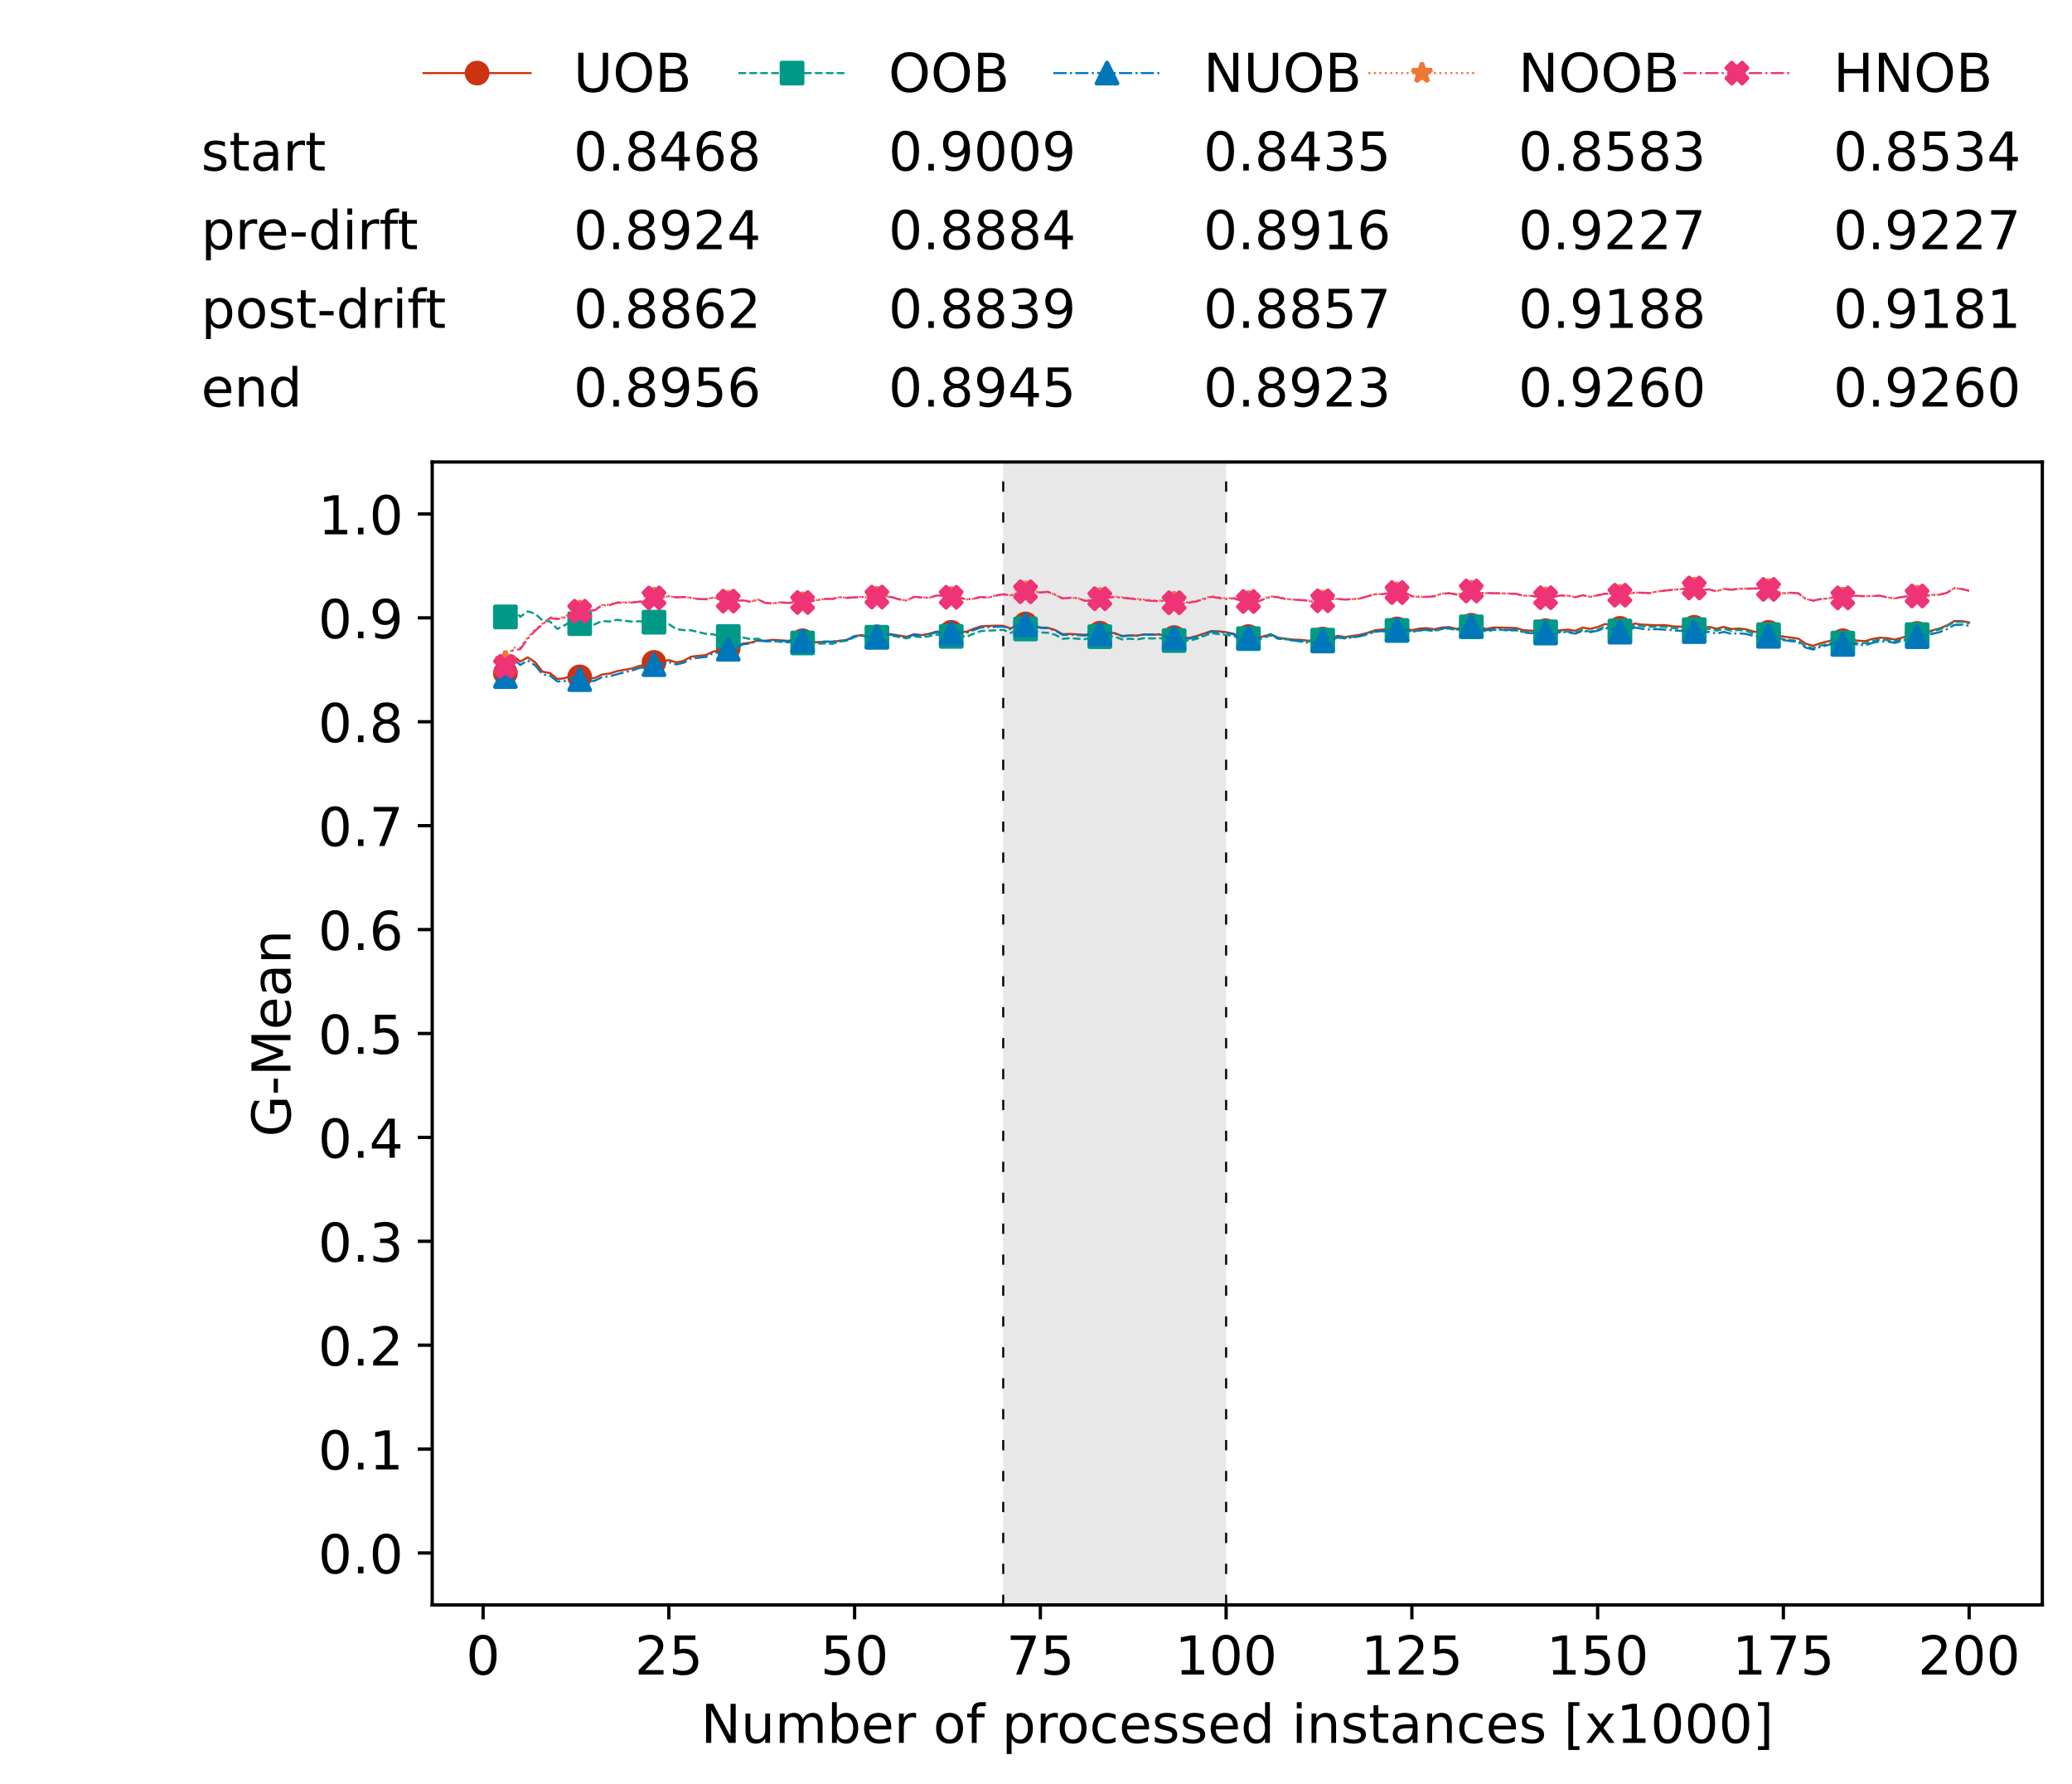 <?xml version="1.0" encoding="utf-8" standalone="no"?>
<!DOCTYPE svg PUBLIC "-//W3C//DTD SVG 1.1//EN"
  "http://www.w3.org/Graphics/SVG/1.1/DTD/svg11.dtd">
<!-- Created with matplotlib (https://matplotlib.org/) -->
<svg height="432.615pt" version="1.1" viewBox="0 0 502.65 432.615" width="502.65pt" xmlns="http://www.w3.org/2000/svg" xmlns:xlink="http://www.w3.org/1999/xlink">
 <defs>
  <style type="text/css">*{stroke-linecap:butt;stroke-linejoin:round;}</style>
 </defs>
 <g id="figure_1">
  <g id="patch_1">
   <path d="M 0 432.615 
L 502.65 432.615 
L 502.65 0 
L 0 0 
z
" style="fill:#ffffff;"/>
  </g>
  <g id="axes_1">
   <g id="patch_2">
    <path d="M 104.85 389.252 
L 495.45 389.252 
L 495.45 112.052 
L 104.85 112.052 
z
" style="fill:#ffffff;"/>
   </g>
   <g id="patch_3">
    <path clip-path="url(#pea41cc1471)" d="M 297.446 389.252 
L 297.446 112.052 
L 243.372 112.052 
L 243.372 389.252 
z
" style="fill:#d3d3d3;opacity:0.5;"/>
   </g>
   <g id="matplotlib.axis_1">
    <g id="xtick_1">
     <g id="line2d_1">
      <defs>
       <path d="M 0 0 
L 0 3.5 
" id="m0d08b95917" style="stroke:#000000;stroke-width:0.8;"/>
      </defs>
      <g>
       <use style="stroke:#000000;stroke-width:0.8;" x="117.197" xlink:href="#m0d08b95917" y="389.252"/>
      </g>
     </g>
     <g id="text_1">
      <!-- 0 -->
      <g transform="translate(113.061 406.13)scale(0.13 -0.13)">
       <defs>
        <path d="M 31.781 66.406 
Q 24.172 66.406 20.328 58.906 
Q 16.5 51.422 16.5 36.375 
Q 16.5 21.391 20.328 13.891 
Q 24.172 6.391 31.781 6.391 
Q 39.453 6.391 43.281 13.891 
Q 47.125 21.391 47.125 36.375 
Q 47.125 51.422 43.281 58.906 
Q 39.453 66.406 31.781 66.406 
z
M 31.781 74.219 
Q 44.047 74.219 50.516 64.516 
Q 56.984 54.828 56.984 36.375 
Q 56.984 17.969 50.516 8.266 
Q 44.047 -1.422 31.781 -1.422 
Q 19.531 -1.422 13.062 8.266 
Q 6.594 17.969 6.594 36.375 
Q 6.594 54.828 13.062 64.516 
Q 19.531 74.219 31.781 74.219 
z
" id="DejaVuSans-48"/>
       </defs>
       <use xlink:href="#DejaVuSans-48"/>
      </g>
     </g>
    </g>
    <g id="xtick_2">
     <g id="line2d_2">
      <g>
       <use style="stroke:#000000;stroke-width:0.8;" x="162.259" xlink:href="#m0d08b95917" y="389.252"/>
      </g>
     </g>
     <g id="text_2">
      <!-- 25 -->
      <g transform="translate(153.988 406.13)scale(0.13 -0.13)">
       <defs>
        <path d="M 19.188 8.297 
L 53.609 8.297 
L 53.609 0 
L 7.328 0 
L 7.328 8.297 
Q 12.938 14.109 22.625 23.891 
Q 32.328 33.688 34.812 36.531 
Q 39.547 41.844 41.422 45.531 
Q 43.312 49.219 43.312 52.781 
Q 43.312 58.594 39.234 62.25 
Q 35.156 65.922 28.609 65.922 
Q 23.969 65.922 18.812 64.312 
Q 13.672 62.703 7.812 59.422 
L 7.812 69.391 
Q 13.766 71.781 18.938 73 
Q 24.125 74.219 28.422 74.219 
Q 39.75 74.219 46.484 68.547 
Q 53.219 62.891 53.219 53.422 
Q 53.219 48.922 51.531 44.891 
Q 49.859 40.875 45.406 35.406 
Q 44.188 33.984 37.641 27.219 
Q 31.109 20.453 19.188 8.297 
z
" id="DejaVuSans-50"/>
        <path d="M 10.797 72.906 
L 49.516 72.906 
L 49.516 64.594 
L 19.828 64.594 
L 19.828 46.734 
Q 21.969 47.469 24.109 47.828 
Q 26.266 48.188 28.422 48.188 
Q 40.625 48.188 47.75 41.5 
Q 54.891 34.812 54.891 23.391 
Q 54.891 11.625 47.562 5.094 
Q 40.234 -1.422 26.906 -1.422 
Q 22.312 -1.422 17.547 -0.641 
Q 12.797 0.141 7.719 1.703 
L 7.719 11.625 
Q 12.109 9.234 16.797 8.062 
Q 21.484 6.891 26.703 6.891 
Q 35.156 6.891 40.078 11.328 
Q 45.016 15.766 45.016 23.391 
Q 45.016 31 40.078 35.438 
Q 35.156 39.891 26.703 39.891 
Q 22.75 39.891 18.812 39.016 
Q 14.891 38.141 10.797 36.281 
z
" id="DejaVuSans-53"/>
       </defs>
       <use xlink:href="#DejaVuSans-50"/>
       <use x="63.623" xlink:href="#DejaVuSans-53"/>
      </g>
     </g>
    </g>
    <g id="xtick_3">
     <g id="line2d_3">
      <g>
       <use style="stroke:#000000;stroke-width:0.8;" x="207.322" xlink:href="#m0d08b95917" y="389.252"/>
      </g>
     </g>
     <g id="text_3">
      <!-- 50 -->
      <g transform="translate(199.05 406.13)scale(0.13 -0.13)">
       <use xlink:href="#DejaVuSans-53"/>
       <use x="63.623" xlink:href="#DejaVuSans-48"/>
      </g>
     </g>
    </g>
    <g id="xtick_4">
     <g id="line2d_4">
      <g>
       <use style="stroke:#000000;stroke-width:0.8;" x="252.384" xlink:href="#m0d08b95917" y="389.252"/>
      </g>
     </g>
     <g id="text_4">
      <!-- 75 -->
      <g transform="translate(244.113 406.13)scale(0.13 -0.13)">
       <defs>
        <path d="M 8.203 72.906 
L 55.078 72.906 
L 55.078 68.703 
L 28.609 0 
L 18.312 0 
L 43.219 64.594 
L 8.203 64.594 
z
" id="DejaVuSans-55"/>
       </defs>
       <use xlink:href="#DejaVuSans-55"/>
       <use x="63.623" xlink:href="#DejaVuSans-53"/>
      </g>
     </g>
    </g>
    <g id="xtick_5">
     <g id="line2d_5">
      <g>
       <use style="stroke:#000000;stroke-width:0.8;" x="297.446" xlink:href="#m0d08b95917" y="389.252"/>
      </g>
     </g>
     <g id="text_5">
      <!-- 100 -->
      <g transform="translate(285.039 406.13)scale(0.13 -0.13)">
       <defs>
        <path d="M 12.406 8.297 
L 28.516 8.297 
L 28.516 63.922 
L 10.984 60.406 
L 10.984 69.391 
L 28.422 72.906 
L 38.281 72.906 
L 38.281 8.297 
L 54.391 8.297 
L 54.391 0 
L 12.406 0 
z
" id="DejaVuSans-49"/>
       </defs>
       <use xlink:href="#DejaVuSans-49"/>
       <use x="63.623" xlink:href="#DejaVuSans-48"/>
       <use x="127.246" xlink:href="#DejaVuSans-48"/>
      </g>
     </g>
    </g>
    <g id="xtick_6">
     <g id="line2d_6">
      <g>
       <use style="stroke:#000000;stroke-width:0.8;" x="342.509" xlink:href="#m0d08b95917" y="389.252"/>
      </g>
     </g>
     <g id="text_6">
      <!-- 125 -->
      <g transform="translate(330.102 406.13)scale(0.13 -0.13)">
       <use xlink:href="#DejaVuSans-49"/>
       <use x="63.623" xlink:href="#DejaVuSans-50"/>
       <use x="127.246" xlink:href="#DejaVuSans-53"/>
      </g>
     </g>
    </g>
    <g id="xtick_7">
     <g id="line2d_7">
      <g>
       <use style="stroke:#000000;stroke-width:0.8;" x="387.571" xlink:href="#m0d08b95917" y="389.252"/>
      </g>
     </g>
     <g id="text_7">
      <!-- 150 -->
      <g transform="translate(375.164 406.13)scale(0.13 -0.13)">
       <use xlink:href="#DejaVuSans-49"/>
       <use x="63.623" xlink:href="#DejaVuSans-53"/>
       <use x="127.246" xlink:href="#DejaVuSans-48"/>
      </g>
     </g>
    </g>
    <g id="xtick_8">
     <g id="line2d_8">
      <g>
       <use style="stroke:#000000;stroke-width:0.8;" x="432.633" xlink:href="#m0d08b95917" y="389.252"/>
      </g>
     </g>
     <g id="text_8">
      <!-- 175 -->
      <g transform="translate(420.226 406.13)scale(0.13 -0.13)">
       <use xlink:href="#DejaVuSans-49"/>
       <use x="63.623" xlink:href="#DejaVuSans-55"/>
       <use x="127.246" xlink:href="#DejaVuSans-53"/>
      </g>
     </g>
    </g>
    <g id="xtick_9">
     <g id="line2d_9">
      <g>
       <use style="stroke:#000000;stroke-width:0.8;" x="477.695" xlink:href="#m0d08b95917" y="389.252"/>
      </g>
     </g>
     <g id="text_9">
      <!-- 200 -->
      <g transform="translate(465.289 406.13)scale(0.13 -0.13)">
       <use xlink:href="#DejaVuSans-50"/>
       <use x="63.623" xlink:href="#DejaVuSans-48"/>
       <use x="127.246" xlink:href="#DejaVuSans-48"/>
      </g>
     </g>
    </g>
    <g id="text_10">
     <!-- Number of processed instances [x1000] -->
     <g transform="translate(170.025 422.711)scale(0.13 -0.13)">
      <defs>
       <path d="M 9.812 72.906 
L 23.094 72.906 
L 55.422 11.922 
L 55.422 72.906 
L 64.984 72.906 
L 64.984 0 
L 51.703 0 
L 19.391 60.984 
L 19.391 0 
L 9.812 0 
z
" id="DejaVuSans-78"/>
       <path d="M 8.5 21.578 
L 8.5 54.688 
L 17.484 54.688 
L 17.484 21.922 
Q 17.484 14.156 20.5 10.266 
Q 23.531 6.391 29.594 6.391 
Q 36.859 6.391 41.078 11.031 
Q 45.312 15.672 45.312 23.688 
L 45.312 54.688 
L 54.297 54.688 
L 54.297 0 
L 45.312 0 
L 45.312 8.406 
Q 42.047 3.422 37.719 1 
Q 33.406 -1.422 27.688 -1.422 
Q 18.266 -1.422 13.375 4.438 
Q 8.5 10.297 8.5 21.578 
z
M 31.109 56 
z
" id="DejaVuSans-117"/>
       <path d="M 52 44.188 
Q 55.375 50.25 60.062 53.125 
Q 64.75 56 71.094 56 
Q 79.641 56 84.281 50.016 
Q 88.922 44.047 88.922 33.016 
L 88.922 0 
L 79.891 0 
L 79.891 32.719 
Q 79.891 40.578 77.094 44.375 
Q 74.312 48.188 68.609 48.188 
Q 61.625 48.188 57.562 43.547 
Q 53.516 38.922 53.516 30.906 
L 53.516 0 
L 44.484 0 
L 44.484 32.719 
Q 44.484 40.625 41.703 44.406 
Q 38.922 48.188 33.109 48.188 
Q 26.219 48.188 22.156 43.531 
Q 18.109 38.875 18.109 30.906 
L 18.109 0 
L 9.078 0 
L 9.078 54.688 
L 18.109 54.688 
L 18.109 46.188 
Q 21.188 51.219 25.484 53.609 
Q 29.781 56 35.688 56 
Q 41.656 56 45.828 52.969 
Q 50 49.953 52 44.188 
z
" id="DejaVuSans-109"/>
       <path d="M 48.688 27.297 
Q 48.688 37.203 44.609 42.844 
Q 40.531 48.484 33.406 48.484 
Q 26.266 48.484 22.188 42.844 
Q 18.109 37.203 18.109 27.297 
Q 18.109 17.391 22.188 11.75 
Q 26.266 6.109 33.406 6.109 
Q 40.531 6.109 44.609 11.75 
Q 48.688 17.391 48.688 27.297 
z
M 18.109 46.391 
Q 20.953 51.266 25.266 53.625 
Q 29.594 56 35.594 56 
Q 45.562 56 51.781 48.094 
Q 58.016 40.188 58.016 27.297 
Q 58.016 14.406 51.781 6.484 
Q 45.562 -1.422 35.594 -1.422 
Q 29.594 -1.422 25.266 0.953 
Q 20.953 3.328 18.109 8.203 
L 18.109 0 
L 9.078 0 
L 9.078 75.984 
L 18.109 75.984 
z
" id="DejaVuSans-98"/>
       <path d="M 56.203 29.594 
L 56.203 25.203 
L 14.891 25.203 
Q 15.484 15.922 20.484 11.062 
Q 25.484 6.203 34.422 6.203 
Q 39.594 6.203 44.453 7.469 
Q 49.312 8.734 54.109 11.281 
L 54.109 2.781 
Q 49.266 0.734 44.188 -0.344 
Q 39.109 -1.422 33.891 -1.422 
Q 20.797 -1.422 13.156 6.188 
Q 5.516 13.812 5.516 26.812 
Q 5.516 40.234 12.766 48.109 
Q 20.016 56 32.328 56 
Q 43.359 56 49.781 48.891 
Q 56.203 41.797 56.203 29.594 
z
M 47.219 32.234 
Q 47.125 39.594 43.094 43.984 
Q 39.062 48.391 32.422 48.391 
Q 24.906 48.391 20.391 44.141 
Q 15.875 39.891 15.188 32.172 
z
" id="DejaVuSans-101"/>
       <path d="M 41.109 46.297 
Q 39.594 47.172 37.812 47.578 
Q 36.031 48 33.891 48 
Q 26.266 48 22.188 43.047 
Q 18.109 38.094 18.109 28.812 
L 18.109 0 
L 9.078 0 
L 9.078 54.688 
L 18.109 54.688 
L 18.109 46.188 
Q 20.953 51.172 25.484 53.578 
Q 30.031 56 36.531 56 
Q 37.453 56 38.578 55.875 
Q 39.703 55.766 41.062 55.516 
z
" id="DejaVuSans-114"/>
       <path id="DejaVuSans-32"/>
       <path d="M 30.609 48.391 
Q 23.391 48.391 19.188 42.75 
Q 14.984 37.109 14.984 27.297 
Q 14.984 17.484 19.156 11.844 
Q 23.344 6.203 30.609 6.203 
Q 37.797 6.203 41.984 11.859 
Q 46.188 17.531 46.188 27.297 
Q 46.188 37.016 41.984 42.703 
Q 37.797 48.391 30.609 48.391 
z
M 30.609 56 
Q 42.328 56 49.016 48.375 
Q 55.719 40.766 55.719 27.297 
Q 55.719 13.875 49.016 6.219 
Q 42.328 -1.422 30.609 -1.422 
Q 18.844 -1.422 12.172 6.219 
Q 5.516 13.875 5.516 27.297 
Q 5.516 40.766 12.172 48.375 
Q 18.844 56 30.609 56 
z
" id="DejaVuSans-111"/>
       <path d="M 37.109 75.984 
L 37.109 68.5 
L 28.516 68.5 
Q 23.688 68.5 21.797 66.547 
Q 19.922 64.594 19.922 59.516 
L 19.922 54.688 
L 34.719 54.688 
L 34.719 47.703 
L 19.922 47.703 
L 19.922 0 
L 10.891 0 
L 10.891 47.703 
L 2.297 47.703 
L 2.297 54.688 
L 10.891 54.688 
L 10.891 58.5 
Q 10.891 67.625 15.141 71.797 
Q 19.391 75.984 28.609 75.984 
z
" id="DejaVuSans-102"/>
       <path d="M 18.109 8.203 
L 18.109 -20.797 
L 9.078 -20.797 
L 9.078 54.688 
L 18.109 54.688 
L 18.109 46.391 
Q 20.953 51.266 25.266 53.625 
Q 29.594 56 35.594 56 
Q 45.562 56 51.781 48.094 
Q 58.016 40.188 58.016 27.297 
Q 58.016 14.406 51.781 6.484 
Q 45.562 -1.422 35.594 -1.422 
Q 29.594 -1.422 25.266 0.953 
Q 20.953 3.328 18.109 8.203 
z
M 48.688 27.297 
Q 48.688 37.203 44.609 42.844 
Q 40.531 48.484 33.406 48.484 
Q 26.266 48.484 22.188 42.844 
Q 18.109 37.203 18.109 27.297 
Q 18.109 17.391 22.188 11.75 
Q 26.266 6.109 33.406 6.109 
Q 40.531 6.109 44.609 11.75 
Q 48.688 17.391 48.688 27.297 
z
" id="DejaVuSans-112"/>
       <path d="M 48.781 52.594 
L 48.781 44.188 
Q 44.969 46.297 41.141 47.344 
Q 37.312 48.391 33.406 48.391 
Q 24.656 48.391 19.812 42.844 
Q 14.984 37.312 14.984 27.297 
Q 14.984 17.281 19.812 11.734 
Q 24.656 6.203 33.406 6.203 
Q 37.312 6.203 41.141 7.25 
Q 44.969 8.297 48.781 10.406 
L 48.781 2.094 
Q 45.016 0.344 40.984 -0.531 
Q 36.969 -1.422 32.422 -1.422 
Q 20.062 -1.422 12.781 6.344 
Q 5.516 14.109 5.516 27.297 
Q 5.516 40.672 12.859 48.328 
Q 20.219 56 33.016 56 
Q 37.156 56 41.109 55.141 
Q 45.062 54.297 48.781 52.594 
z
" id="DejaVuSans-99"/>
       <path d="M 44.281 53.078 
L 44.281 44.578 
Q 40.484 46.531 36.375 47.5 
Q 32.281 48.484 27.875 48.484 
Q 21.188 48.484 17.844 46.438 
Q 14.5 44.391 14.5 40.281 
Q 14.5 37.156 16.891 35.375 
Q 19.281 33.594 26.516 31.984 
L 29.594 31.297 
Q 39.156 29.25 43.188 25.516 
Q 47.219 21.781 47.219 15.094 
Q 47.219 7.469 41.188 3.016 
Q 35.156 -1.422 24.609 -1.422 
Q 20.219 -1.422 15.453 -0.562 
Q 10.688 0.297 5.422 2 
L 5.422 11.281 
Q 10.406 8.688 15.234 7.391 
Q 20.062 6.109 24.812 6.109 
Q 31.156 6.109 34.562 8.281 
Q 37.984 10.453 37.984 14.406 
Q 37.984 18.062 35.516 20.016 
Q 33.062 21.969 24.703 23.781 
L 21.578 24.516 
Q 13.234 26.266 9.516 29.906 
Q 5.812 33.547 5.812 39.891 
Q 5.812 47.609 11.281 51.797 
Q 16.75 56 26.812 56 
Q 31.781 56 36.172 55.266 
Q 40.578 54.547 44.281 53.078 
z
" id="DejaVuSans-115"/>
       <path d="M 45.406 46.391 
L 45.406 75.984 
L 54.391 75.984 
L 54.391 0 
L 45.406 0 
L 45.406 8.203 
Q 42.578 3.328 38.25 0.953 
Q 33.938 -1.422 27.875 -1.422 
Q 17.969 -1.422 11.734 6.484 
Q 5.516 14.406 5.516 27.297 
Q 5.516 40.188 11.734 48.094 
Q 17.969 56 27.875 56 
Q 33.938 56 38.25 53.625 
Q 42.578 51.266 45.406 46.391 
z
M 14.797 27.297 
Q 14.797 17.391 18.875 11.75 
Q 22.953 6.109 30.078 6.109 
Q 37.203 6.109 41.297 11.75 
Q 45.406 17.391 45.406 27.297 
Q 45.406 37.203 41.297 42.844 
Q 37.203 48.484 30.078 48.484 
Q 22.953 48.484 18.875 42.844 
Q 14.797 37.203 14.797 27.297 
z
" id="DejaVuSans-100"/>
       <path d="M 9.422 54.688 
L 18.406 54.688 
L 18.406 0 
L 9.422 0 
z
M 9.422 75.984 
L 18.406 75.984 
L 18.406 64.594 
L 9.422 64.594 
z
" id="DejaVuSans-105"/>
       <path d="M 54.891 33.016 
L 54.891 0 
L 45.906 0 
L 45.906 32.719 
Q 45.906 40.484 42.875 44.328 
Q 39.844 48.188 33.797 48.188 
Q 26.516 48.188 22.312 43.547 
Q 18.109 38.922 18.109 30.906 
L 18.109 0 
L 9.078 0 
L 9.078 54.688 
L 18.109 54.688 
L 18.109 46.188 
Q 21.344 51.125 25.703 53.562 
Q 30.078 56 35.797 56 
Q 45.219 56 50.047 50.172 
Q 54.891 44.344 54.891 33.016 
z
" id="DejaVuSans-110"/>
       <path d="M 18.312 70.219 
L 18.312 54.688 
L 36.812 54.688 
L 36.812 47.703 
L 18.312 47.703 
L 18.312 18.016 
Q 18.312 11.328 20.141 9.422 
Q 21.969 7.516 27.594 7.516 
L 36.812 7.516 
L 36.812 0 
L 27.594 0 
Q 17.188 0 13.234 3.875 
Q 9.281 7.766 9.281 18.016 
L 9.281 47.703 
L 2.688 47.703 
L 2.688 54.688 
L 9.281 54.688 
L 9.281 70.219 
z
" id="DejaVuSans-116"/>
       <path d="M 34.281 27.484 
Q 23.391 27.484 19.188 25 
Q 14.984 22.516 14.984 16.5 
Q 14.984 11.719 18.141 8.906 
Q 21.297 6.109 26.703 6.109 
Q 34.188 6.109 38.703 11.406 
Q 43.219 16.703 43.219 25.484 
L 43.219 27.484 
z
M 52.203 31.203 
L 52.203 0 
L 43.219 0 
L 43.219 8.297 
Q 40.141 3.328 35.547 0.953 
Q 30.953 -1.422 24.312 -1.422 
Q 15.922 -1.422 10.953 3.297 
Q 6 8.016 6 15.922 
Q 6 25.141 12.172 29.828 
Q 18.359 34.516 30.609 34.516 
L 43.219 34.516 
L 43.219 35.406 
Q 43.219 41.609 39.141 45 
Q 35.062 48.391 27.688 48.391 
Q 23 48.391 18.547 47.266 
Q 14.109 46.141 10.016 43.891 
L 10.016 52.203 
Q 14.938 54.109 19.578 55.047 
Q 24.219 56 28.609 56 
Q 40.484 56 46.344 49.844 
Q 52.203 43.703 52.203 31.203 
z
" id="DejaVuSans-97"/>
       <path d="M 8.594 75.984 
L 29.297 75.984 
L 29.297 69 
L 17.578 69 
L 17.578 -6.203 
L 29.297 -6.203 
L 29.297 -13.188 
L 8.594 -13.188 
z
" id="DejaVuSans-91"/>
       <path d="M 54.891 54.688 
L 35.109 28.078 
L 55.906 0 
L 45.312 0 
L 29.391 21.484 
L 13.484 0 
L 2.875 0 
L 24.125 28.609 
L 4.688 54.688 
L 15.281 54.688 
L 29.781 35.203 
L 44.281 54.688 
z
" id="DejaVuSans-120"/>
       <path d="M 30.422 75.984 
L 30.422 -13.188 
L 9.719 -13.188 
L 9.719 -6.203 
L 21.391 -6.203 
L 21.391 69 
L 9.719 69 
L 9.719 75.984 
z
" id="DejaVuSans-93"/>
      </defs>
      <use xlink:href="#DejaVuSans-78"/>
      <use x="74.805" xlink:href="#DejaVuSans-117"/>
      <use x="138.184" xlink:href="#DejaVuSans-109"/>
      <use x="235.596" xlink:href="#DejaVuSans-98"/>
      <use x="299.072" xlink:href="#DejaVuSans-101"/>
      <use x="360.596" xlink:href="#DejaVuSans-114"/>
      <use x="401.709" xlink:href="#DejaVuSans-32"/>
      <use x="433.496" xlink:href="#DejaVuSans-111"/>
      <use x="494.678" xlink:href="#DejaVuSans-102"/>
      <use x="529.883" xlink:href="#DejaVuSans-32"/>
      <use x="561.67" xlink:href="#DejaVuSans-112"/>
      <use x="625.146" xlink:href="#DejaVuSans-114"/>
      <use x="664.01" xlink:href="#DejaVuSans-111"/>
      <use x="725.191" xlink:href="#DejaVuSans-99"/>
      <use x="780.172" xlink:href="#DejaVuSans-101"/>
      <use x="841.695" xlink:href="#DejaVuSans-115"/>
      <use x="893.795" xlink:href="#DejaVuSans-115"/>
      <use x="945.895" xlink:href="#DejaVuSans-101"/>
      <use x="1007.418" xlink:href="#DejaVuSans-100"/>
      <use x="1070.895" xlink:href="#DejaVuSans-32"/>
      <use x="1102.682" xlink:href="#DejaVuSans-105"/>
      <use x="1130.465" xlink:href="#DejaVuSans-110"/>
      <use x="1193.844" xlink:href="#DejaVuSans-115"/>
      <use x="1245.943" xlink:href="#DejaVuSans-116"/>
      <use x="1285.152" xlink:href="#DejaVuSans-97"/>
      <use x="1346.432" xlink:href="#DejaVuSans-110"/>
      <use x="1409.811" xlink:href="#DejaVuSans-99"/>
      <use x="1464.791" xlink:href="#DejaVuSans-101"/>
      <use x="1526.314" xlink:href="#DejaVuSans-115"/>
      <use x="1578.414" xlink:href="#DejaVuSans-32"/>
      <use x="1610.201" xlink:href="#DejaVuSans-91"/>
      <use x="1649.215" xlink:href="#DejaVuSans-120"/>
      <use x="1708.395" xlink:href="#DejaVuSans-49"/>
      <use x="1772.018" xlink:href="#DejaVuSans-48"/>
      <use x="1835.641" xlink:href="#DejaVuSans-48"/>
      <use x="1899.264" xlink:href="#DejaVuSans-48"/>
      <use x="1962.887" xlink:href="#DejaVuSans-93"/>
     </g>
    </g>
   </g>
   <g id="matplotlib.axis_2">
    <g id="ytick_1">
     <g id="line2d_10">
      <defs>
       <path d="M 0 0 
L -3.5 0 
" id="m69d06869fb" style="stroke:#000000;stroke-width:0.8;"/>
      </defs>
      <g>
       <use style="stroke:#000000;stroke-width:0.8;" x="104.85" xlink:href="#m69d06869fb" y="376.652"/>
      </g>
     </g>
     <g id="text_11">
      <!-- 0.0 -->
      <g transform="translate(77.176 381.591)scale(0.13 -0.13)">
       <defs>
        <path d="M 10.688 12.406 
L 21 12.406 
L 21 0 
L 10.688 0 
z
" id="DejaVuSans-46"/>
       </defs>
       <use xlink:href="#DejaVuSans-48"/>
       <use x="63.623" xlink:href="#DejaVuSans-46"/>
       <use x="95.41" xlink:href="#DejaVuSans-48"/>
      </g>
     </g>
    </g>
    <g id="ytick_2">
     <g id="line2d_11">
      <g>
       <use style="stroke:#000000;stroke-width:0.8;" x="104.85" xlink:href="#m69d06869fb" y="351.452"/>
      </g>
     </g>
     <g id="text_12">
      <!-- 0.1 -->
      <g transform="translate(77.176 356.391)scale(0.13 -0.13)">
       <use xlink:href="#DejaVuSans-48"/>
       <use x="63.623" xlink:href="#DejaVuSans-46"/>
       <use x="95.41" xlink:href="#DejaVuSans-49"/>
      </g>
     </g>
    </g>
    <g id="ytick_3">
     <g id="line2d_12">
      <g>
       <use style="stroke:#000000;stroke-width:0.8;" x="104.85" xlink:href="#m69d06869fb" y="326.252"/>
      </g>
     </g>
     <g id="text_13">
      <!-- 0.2 -->
      <g transform="translate(77.176 331.191)scale(0.13 -0.13)">
       <use xlink:href="#DejaVuSans-48"/>
       <use x="63.623" xlink:href="#DejaVuSans-46"/>
       <use x="95.41" xlink:href="#DejaVuSans-50"/>
      </g>
     </g>
    </g>
    <g id="ytick_4">
     <g id="line2d_13">
      <g>
       <use style="stroke:#000000;stroke-width:0.8;" x="104.85" xlink:href="#m69d06869fb" y="301.052"/>
      </g>
     </g>
     <g id="text_14">
      <!-- 0.3 -->
      <g transform="translate(77.176 305.991)scale(0.13 -0.13)">
       <defs>
        <path d="M 40.578 39.312 
Q 47.656 37.797 51.625 33 
Q 55.609 28.219 55.609 21.188 
Q 55.609 10.406 48.188 4.484 
Q 40.766 -1.422 27.094 -1.422 
Q 22.516 -1.422 17.656 -0.516 
Q 12.797 0.391 7.625 2.203 
L 7.625 11.719 
Q 11.719 9.328 16.594 8.109 
Q 21.484 6.891 26.812 6.891 
Q 36.078 6.891 40.938 10.547 
Q 45.797 14.203 45.797 21.188 
Q 45.797 27.641 41.281 31.266 
Q 36.766 34.906 28.719 34.906 
L 20.219 34.906 
L 20.219 43.016 
L 29.109 43.016 
Q 36.375 43.016 40.234 45.922 
Q 44.094 48.828 44.094 54.297 
Q 44.094 59.906 40.109 62.906 
Q 36.141 65.922 28.719 65.922 
Q 24.656 65.922 20.016 65.031 
Q 15.375 64.156 9.812 62.312 
L 9.812 71.094 
Q 15.438 72.656 20.344 73.438 
Q 25.25 74.219 29.594 74.219 
Q 40.828 74.219 47.359 69.109 
Q 53.906 64.016 53.906 55.328 
Q 53.906 49.266 50.438 45.094 
Q 46.969 40.922 40.578 39.312 
z
" id="DejaVuSans-51"/>
       </defs>
       <use xlink:href="#DejaVuSans-48"/>
       <use x="63.623" xlink:href="#DejaVuSans-46"/>
       <use x="95.41" xlink:href="#DejaVuSans-51"/>
      </g>
     </g>
    </g>
    <g id="ytick_5">
     <g id="line2d_14">
      <g>
       <use style="stroke:#000000;stroke-width:0.8;" x="104.85" xlink:href="#m69d06869fb" y="275.852"/>
      </g>
     </g>
     <g id="text_15">
      <!-- 0.4 -->
      <g transform="translate(77.176 280.791)scale(0.13 -0.13)">
       <defs>
        <path d="M 37.797 64.312 
L 12.891 25.391 
L 37.797 25.391 
z
M 35.203 72.906 
L 47.609 72.906 
L 47.609 25.391 
L 58.016 25.391 
L 58.016 17.188 
L 47.609 17.188 
L 47.609 0 
L 37.797 0 
L 37.797 17.188 
L 4.891 17.188 
L 4.891 26.703 
z
" id="DejaVuSans-52"/>
       </defs>
       <use xlink:href="#DejaVuSans-48"/>
       <use x="63.623" xlink:href="#DejaVuSans-46"/>
       <use x="95.41" xlink:href="#DejaVuSans-52"/>
      </g>
     </g>
    </g>
    <g id="ytick_6">
     <g id="line2d_15">
      <g>
       <use style="stroke:#000000;stroke-width:0.8;" x="104.85" xlink:href="#m69d06869fb" y="250.652"/>
      </g>
     </g>
     <g id="text_16">
      <!-- 0.5 -->
      <g transform="translate(77.176 255.591)scale(0.13 -0.13)">
       <use xlink:href="#DejaVuSans-48"/>
       <use x="63.623" xlink:href="#DejaVuSans-46"/>
       <use x="95.41" xlink:href="#DejaVuSans-53"/>
      </g>
     </g>
    </g>
    <g id="ytick_7">
     <g id="line2d_16">
      <g>
       <use style="stroke:#000000;stroke-width:0.8;" x="104.85" xlink:href="#m69d06869fb" y="225.452"/>
      </g>
     </g>
     <g id="text_17">
      <!-- 0.6 -->
      <g transform="translate(77.176 230.391)scale(0.13 -0.13)">
       <defs>
        <path d="M 33.016 40.375 
Q 26.375 40.375 22.484 35.828 
Q 18.609 31.297 18.609 23.391 
Q 18.609 15.531 22.484 10.953 
Q 26.375 6.391 33.016 6.391 
Q 39.656 6.391 43.531 10.953 
Q 47.406 15.531 47.406 23.391 
Q 47.406 31.297 43.531 35.828 
Q 39.656 40.375 33.016 40.375 
z
M 52.594 71.297 
L 52.594 62.312 
Q 48.875 64.062 45.094 64.984 
Q 41.312 65.922 37.594 65.922 
Q 27.828 65.922 22.672 59.328 
Q 17.531 52.734 16.797 39.406 
Q 19.672 43.656 24.016 45.922 
Q 28.375 48.188 33.594 48.188 
Q 44.578 48.188 50.953 41.516 
Q 57.328 34.859 57.328 23.391 
Q 57.328 12.156 50.688 5.359 
Q 44.047 -1.422 33.016 -1.422 
Q 20.359 -1.422 13.672 8.266 
Q 6.984 17.969 6.984 36.375 
Q 6.984 53.656 15.188 63.938 
Q 23.391 74.219 37.203 74.219 
Q 40.922 74.219 44.703 73.484 
Q 48.484 72.75 52.594 71.297 
z
" id="DejaVuSans-54"/>
       </defs>
       <use xlink:href="#DejaVuSans-48"/>
       <use x="63.623" xlink:href="#DejaVuSans-46"/>
       <use x="95.41" xlink:href="#DejaVuSans-54"/>
      </g>
     </g>
    </g>
    <g id="ytick_8">
     <g id="line2d_17">
      <g>
       <use style="stroke:#000000;stroke-width:0.8;" x="104.85" xlink:href="#m69d06869fb" y="200.252"/>
      </g>
     </g>
     <g id="text_18">
      <!-- 0.7 -->
      <g transform="translate(77.176 205.191)scale(0.13 -0.13)">
       <use xlink:href="#DejaVuSans-48"/>
       <use x="63.623" xlink:href="#DejaVuSans-46"/>
       <use x="95.41" xlink:href="#DejaVuSans-55"/>
      </g>
     </g>
    </g>
    <g id="ytick_9">
     <g id="line2d_18">
      <g>
       <use style="stroke:#000000;stroke-width:0.8;" x="104.85" xlink:href="#m69d06869fb" y="175.052"/>
      </g>
     </g>
     <g id="text_19">
      <!-- 0.8 -->
      <g transform="translate(77.176 179.991)scale(0.13 -0.13)">
       <defs>
        <path d="M 31.781 34.625 
Q 24.75 34.625 20.719 30.859 
Q 16.703 27.094 16.703 20.516 
Q 16.703 13.922 20.719 10.156 
Q 24.75 6.391 31.781 6.391 
Q 38.812 6.391 42.859 10.172 
Q 46.922 13.969 46.922 20.516 
Q 46.922 27.094 42.891 30.859 
Q 38.875 34.625 31.781 34.625 
z
M 21.922 38.812 
Q 15.578 40.375 12.031 44.719 
Q 8.5 49.078 8.5 55.328 
Q 8.5 64.062 14.719 69.141 
Q 20.953 74.219 31.781 74.219 
Q 42.672 74.219 48.875 69.141 
Q 55.078 64.062 55.078 55.328 
Q 55.078 49.078 51.531 44.719 
Q 48 40.375 41.703 38.812 
Q 48.828 37.156 52.797 32.312 
Q 56.781 27.484 56.781 20.516 
Q 56.781 9.906 50.312 4.234 
Q 43.844 -1.422 31.781 -1.422 
Q 19.734 -1.422 13.25 4.234 
Q 6.781 9.906 6.781 20.516 
Q 6.781 27.484 10.781 32.312 
Q 14.797 37.156 21.922 38.812 
z
M 18.312 54.391 
Q 18.312 48.734 21.844 45.562 
Q 25.391 42.391 31.781 42.391 
Q 38.141 42.391 41.719 45.562 
Q 45.312 48.734 45.312 54.391 
Q 45.312 60.062 41.719 63.234 
Q 38.141 66.406 31.781 66.406 
Q 25.391 66.406 21.844 63.234 
Q 18.312 60.062 18.312 54.391 
z
" id="DejaVuSans-56"/>
       </defs>
       <use xlink:href="#DejaVuSans-48"/>
       <use x="63.623" xlink:href="#DejaVuSans-46"/>
       <use x="95.41" xlink:href="#DejaVuSans-56"/>
      </g>
     </g>
    </g>
    <g id="ytick_10">
     <g id="line2d_19">
      <g>
       <use style="stroke:#000000;stroke-width:0.8;" x="104.85" xlink:href="#m69d06869fb" y="149.852"/>
      </g>
     </g>
     <g id="text_20">
      <!-- 0.9 -->
      <g transform="translate(77.176 154.791)scale(0.13 -0.13)">
       <defs>
        <path d="M 10.984 1.516 
L 10.984 10.5 
Q 14.703 8.734 18.5 7.812 
Q 22.312 6.891 25.984 6.891 
Q 35.75 6.891 40.891 13.453 
Q 46.047 20.016 46.781 33.406 
Q 43.953 29.203 39.594 26.953 
Q 35.25 24.703 29.984 24.703 
Q 19.047 24.703 12.672 31.312 
Q 6.297 37.938 6.297 49.422 
Q 6.297 60.641 12.938 67.422 
Q 19.578 74.219 30.609 74.219 
Q 43.266 74.219 49.922 64.516 
Q 56.594 54.828 56.594 36.375 
Q 56.594 19.141 48.406 8.859 
Q 40.234 -1.422 26.422 -1.422 
Q 22.703 -1.422 18.891 -0.688 
Q 15.094 0.047 10.984 1.516 
z
M 30.609 32.422 
Q 37.25 32.422 41.125 36.953 
Q 45.016 41.5 45.016 49.422 
Q 45.016 57.281 41.125 61.844 
Q 37.25 66.406 30.609 66.406 
Q 23.969 66.406 20.094 61.844 
Q 16.219 57.281 16.219 49.422 
Q 16.219 41.5 20.094 36.953 
Q 23.969 32.422 30.609 32.422 
z
" id="DejaVuSans-57"/>
       </defs>
       <use xlink:href="#DejaVuSans-48"/>
       <use x="63.623" xlink:href="#DejaVuSans-46"/>
       <use x="95.41" xlink:href="#DejaVuSans-57"/>
      </g>
     </g>
    </g>
    <g id="ytick_11">
     <g id="line2d_20">
      <g>
       <use style="stroke:#000000;stroke-width:0.8;" x="104.85" xlink:href="#m69d06869fb" y="124.652"/>
      </g>
     </g>
     <g id="text_21">
      <!-- 1.0 -->
      <g transform="translate(77.176 129.591)scale(0.13 -0.13)">
       <use xlink:href="#DejaVuSans-49"/>
       <use x="63.623" xlink:href="#DejaVuSans-46"/>
       <use x="95.41" xlink:href="#DejaVuSans-48"/>
      </g>
     </g>
    </g>
    <g id="text_22">
     <!-- G-Mean -->
     <g transform="translate(70.472 275.744)rotate(-90)scale(0.13 -0.13)">
      <defs>
       <path d="M 59.516 10.406 
L 59.516 29.984 
L 43.406 29.984 
L 43.406 38.094 
L 69.281 38.094 
L 69.281 6.781 
Q 63.578 2.734 56.688 0.656 
Q 49.812 -1.422 42 -1.422 
Q 24.906 -1.422 15.25 8.562 
Q 5.609 18.562 5.609 36.375 
Q 5.609 54.25 15.25 64.234 
Q 24.906 74.219 42 74.219 
Q 49.125 74.219 55.547 72.453 
Q 61.969 70.703 67.391 67.281 
L 67.391 56.781 
Q 61.922 61.422 55.766 63.766 
Q 49.609 66.109 42.828 66.109 
Q 29.438 66.109 22.719 58.641 
Q 16.016 51.172 16.016 36.375 
Q 16.016 21.625 22.719 14.156 
Q 29.438 6.688 42.828 6.688 
Q 48.047 6.688 52.141 7.594 
Q 56.25 8.5 59.516 10.406 
z
" id="DejaVuSans-71"/>
       <path d="M 4.891 31.391 
L 31.203 31.391 
L 31.203 23.391 
L 4.891 23.391 
z
" id="DejaVuSans-45"/>
       <path d="M 9.812 72.906 
L 24.516 72.906 
L 43.109 23.297 
L 61.812 72.906 
L 76.516 72.906 
L 76.516 0 
L 66.891 0 
L 66.891 64.016 
L 48.094 14.016 
L 38.188 14.016 
L 19.391 64.016 
L 19.391 0 
L 9.812 0 
z
" id="DejaVuSans-77"/>
      </defs>
      <use xlink:href="#DejaVuSans-71"/>
      <use x="77.49" xlink:href="#DejaVuSans-45"/>
      <use x="113.574" xlink:href="#DejaVuSans-77"/>
      <use x="199.854" xlink:href="#DejaVuSans-101"/>
      <use x="261.377" xlink:href="#DejaVuSans-97"/>
      <use x="322.656" xlink:href="#DejaVuSans-110"/>
     </g>
    </g>
   </g>
   <g id="line2d_21"/>
   <g id="line2d_22"/>
   <g id="line2d_23"/>
   <g id="line2d_24"/>
   <g id="line2d_25"/>
   <g id="line2d_26">
    <path clip-path="url(#pea41cc1471)" d="M 122.605 163.251 
L 124.407 158.986 
L 126.21 160.457 
L 128.012 159.451 
L 129.815 160.605 
L 131.617 162.896 
L 133.419 163.238 
L 135.222 164.686 
L 137.024 164.496 
L 138.827 163.732 
L 142.432 164.54 
L 144.234 164.467 
L 146.037 163.588 
L 147.839 163.368 
L 149.642 162.791 
L 153.247 162.133 
L 155.049 161.525 
L 156.852 161.158 
L 158.654 160.659 
L 160.457 160.549 
L 162.259 160.077 
L 164.062 160.664 
L 165.864 160.258 
L 167.667 159.256 
L 171.272 158.878 
L 173.074 157.999 
L 174.877 157.792 
L 176.679 157.175 
L 178.482 156.752 
L 180.284 156.069 
L 182.087 155.882 
L 183.889 155.287 
L 185.692 155.406 
L 187.494 155.17 
L 191.099 155.414 
L 192.902 155.147 
L 196.507 155.725 
L 198.309 155.771 
L 200.112 155.622 
L 201.914 155.663 
L 205.519 155.178 
L 207.322 154.261 
L 209.124 154.022 
L 210.927 154.505 
L 212.729 154.442 
L 214.532 153.672 
L 216.334 153.83 
L 219.939 154.447 
L 221.742 153.817 
L 223.544 154.034 
L 225.347 153.728 
L 227.149 153.173 
L 230.754 153.355 
L 232.557 152.994 
L 234.359 153.274 
L 236.162 152.506 
L 237.964 151.9 
L 241.569 151.738 
L 243.372 151.771 
L 245.174 152.412 
L 246.976 151.508 
L 248.779 151.325 
L 252.384 152.183 
L 254.186 152.253 
L 255.989 152.806 
L 257.791 153.818 
L 259.594 153.747 
L 263.199 153.973 
L 265.001 153.574 
L 266.804 153.568 
L 268.606 153.392 
L 270.409 153.554 
L 272.211 154.246 
L 274.014 154.095 
L 275.816 154.156 
L 277.619 153.845 
L 279.421 153.966 
L 281.224 153.857 
L 283.026 154.331 
L 284.829 154.644 
L 286.631 154.579 
L 288.434 154.716 
L 290.236 154.285 
L 293.841 153.045 
L 295.644 153.113 
L 297.446 153.319 
L 299.249 153.697 
L 301.051 154.566 
L 302.854 154.38 
L 304.656 154.828 
L 308.261 153.842 
L 310.064 154.666 
L 313.669 155.122 
L 315.471 155.168 
L 317.274 155.382 
L 319.076 155.366 
L 320.879 154.985 
L 322.681 154.832 
L 324.484 154.192 
L 326.286 154.494 
L 329.891 153.962 
L 331.694 153.497 
L 333.496 152.883 
L 335.299 152.68 
L 338.904 152.538 
L 340.706 152.317 
L 342.509 152.871 
L 344.311 152.443 
L 346.114 152.344 
L 347.916 152.618 
L 349.719 152.205 
L 351.521 152.086 
L 353.324 152.51 
L 355.126 152.202 
L 356.928 151.645 
L 360.533 152.534 
L 362.336 152.181 
L 367.743 152.304 
L 369.546 152.834 
L 371.348 152.956 
L 374.953 152.953 
L 376.756 153.009 
L 380.361 152.702 
L 382.163 152.988 
L 383.966 152.215 
L 385.768 152.526 
L 387.571 152.088 
L 389.373 151.345 
L 391.176 151.664 
L 392.978 152.394 
L 394.781 151.963 
L 396.583 151.23 
L 398.386 151.495 
L 401.991 151.646 
L 403.793 151.596 
L 405.596 151.886 
L 411.003 152.134 
L 412.806 152.36 
L 414.608 152.037 
L 416.411 152.49 
L 418.213 152.048 
L 420.016 152.552 
L 421.818 152.433 
L 423.621 152.639 
L 425.423 153.173 
L 427.226 153.411 
L 429.028 153.355 
L 430.831 154.014 
L 432.633 154.384 
L 436.238 154.888 
L 438.041 156.109 
L 439.843 156.628 
L 441.646 155.998 
L 445.251 155.077 
L 447.053 155.398 
L 448.856 155.031 
L 450.658 155.384 
L 452.461 155.492 
L 454.263 154.95 
L 456.066 154.67 
L 457.868 154.763 
L 459.671 155.13 
L 465.078 153.627 
L 466.881 153.398 
L 470.485 152.423 
L 472.288 151.697 
L 474.09 150.636 
L 475.893 150.612 
L 477.695 150.964 
L 477.695 150.964 
" style="fill:none;stroke:#cc3311;stroke-linecap:square;stroke-width:0.5;"/>
    <defs>
     <path d="M 0 2.5 
C 0.663 2.5 1.299 2.237 1.768 1.768 
C 2.237 1.299 2.5 0.663 2.5 0 
C 2.5 -0.663 2.237 -1.299 1.768 -1.768 
C 1.299 -2.237 0.663 -2.5 0 -2.5 
C -0.663 -2.5 -1.299 -2.237 -1.768 -1.768 
C -2.237 -1.299 -2.5 -0.663 -2.5 0 
C -2.5 0.663 -2.237 1.299 -1.768 1.768 
C -1.299 2.237 -0.663 2.5 0 2.5 
z
" id="m5dfcd0d0c2" style="stroke:#cc3311;"/>
    </defs>
    <g clip-path="url(#pea41cc1471)">
     <use style="fill:#cc3311;stroke:#cc3311;" x="122.605" xlink:href="#m5dfcd0d0c2" y="163.251"/>
     <use style="fill:#cc3311;stroke:#cc3311;" x="140.629" xlink:href="#m5dfcd0d0c2" y="164.164"/>
     <use style="fill:#cc3311;stroke:#cc3311;" x="158.654" xlink:href="#m5dfcd0d0c2" y="160.659"/>
     <use style="fill:#cc3311;stroke:#cc3311;" x="176.679" xlink:href="#m5dfcd0d0c2" y="157.175"/>
     <use style="fill:#cc3311;stroke:#cc3311;" x="194.704" xlink:href="#m5dfcd0d0c2" y="155.403"/>
     <use style="fill:#cc3311;stroke:#cc3311;" x="212.729" xlink:href="#m5dfcd0d0c2" y="154.442"/>
     <use style="fill:#cc3311;stroke:#cc3311;" x="230.754" xlink:href="#m5dfcd0d0c2" y="153.355"/>
     <use style="fill:#cc3311;stroke:#cc3311;" x="248.779" xlink:href="#m5dfcd0d0c2" y="151.325"/>
     <use style="fill:#cc3311;stroke:#cc3311;" x="266.804" xlink:href="#m5dfcd0d0c2" y="153.568"/>
     <use style="fill:#cc3311;stroke:#cc3311;" x="284.829" xlink:href="#m5dfcd0d0c2" y="154.644"/>
     <use style="fill:#cc3311;stroke:#cc3311;" x="302.854" xlink:href="#m5dfcd0d0c2" y="154.38"/>
     <use style="fill:#cc3311;stroke:#cc3311;" x="320.879" xlink:href="#m5dfcd0d0c2" y="154.985"/>
     <use style="fill:#cc3311;stroke:#cc3311;" x="338.904" xlink:href="#m5dfcd0d0c2" y="152.538"/>
     <use style="fill:#cc3311;stroke:#cc3311;" x="356.928" xlink:href="#m5dfcd0d0c2" y="151.645"/>
     <use style="fill:#cc3311;stroke:#cc3311;" x="374.953" xlink:href="#m5dfcd0d0c2" y="152.953"/>
     <use style="fill:#cc3311;stroke:#cc3311;" x="392.978" xlink:href="#m5dfcd0d0c2" y="152.394"/>
     <use style="fill:#cc3311;stroke:#cc3311;" x="411.003" xlink:href="#m5dfcd0d0c2" y="152.134"/>
     <use style="fill:#cc3311;stroke:#cc3311;" x="429.028" xlink:href="#m5dfcd0d0c2" y="153.355"/>
     <use style="fill:#cc3311;stroke:#cc3311;" x="447.053" xlink:href="#m5dfcd0d0c2" y="155.398"/>
     <use style="fill:#cc3311;stroke:#cc3311;" x="465.078" xlink:href="#m5dfcd0d0c2" y="153.627"/>
    </g>
   </g>
   <g id="line2d_27"/>
   <g id="line2d_28"/>
   <g id="line2d_29"/>
   <g id="line2d_30"/>
   <g id="line2d_31">
    <path clip-path="url(#pea41cc1471)" d="M 122.605 149.626 
L 124.407 147.226 
L 126.21 149.614 
L 128.012 148.275 
L 129.815 148.827 
L 131.617 150.518 
L 133.419 150.738 
L 135.222 152.544 
L 137.024 151.616 
L 138.827 150.519 
L 140.629 151.259 
L 142.432 151.834 
L 144.234 151.433 
L 146.037 150.611 
L 147.839 150.749 
L 149.642 150.331 
L 153.247 150.748 
L 155.049 150.678 
L 158.654 150.905 
L 160.457 151.319 
L 162.259 151.38 
L 164.062 152.556 
L 165.864 152.841 
L 167.667 152.87 
L 171.272 153.739 
L 173.074 153.865 
L 174.877 154.432 
L 178.482 154.41 
L 180.284 154.625 
L 182.087 155.027 
L 183.889 154.897 
L 185.692 155.543 
L 187.494 155.528 
L 191.099 155.806 
L 192.902 155.646 
L 196.507 156.164 
L 200.112 156.073 
L 201.914 156.158 
L 203.717 155.617 
L 205.519 155.361 
L 207.322 154.516 
L 209.124 154.186 
L 210.927 154.7 
L 212.729 154.556 
L 214.532 154 
L 216.334 154.17 
L 219.939 154.839 
L 221.742 154.302 
L 223.544 154.564 
L 225.347 154.342 
L 227.149 153.912 
L 230.754 154.344 
L 232.557 154.114 
L 234.359 154.505 
L 236.162 153.699 
L 237.964 153.054 
L 243.372 152.774 
L 245.174 153.507 
L 246.976 152.722 
L 248.779 152.551 
L 250.581 152.89 
L 252.384 153.388 
L 254.186 153.465 
L 255.989 153.961 
L 257.791 154.926 
L 259.594 154.786 
L 263.199 155.029 
L 265.001 154.502 
L 268.606 154.237 
L 270.409 154.395 
L 272.211 155.083 
L 274.014 154.899 
L 275.816 155.089 
L 277.619 154.766 
L 279.421 154.856 
L 281.224 154.748 
L 284.829 155.361 
L 288.434 155.378 
L 290.236 154.958 
L 293.841 153.567 
L 299.249 154.216 
L 301.051 155.072 
L 302.854 154.898 
L 304.656 155.395 
L 308.261 154.096 
L 310.064 154.936 
L 311.866 155.012 
L 313.669 155.315 
L 315.471 155.385 
L 317.274 155.581 
L 319.076 155.601 
L 322.681 154.96 
L 324.484 154.32 
L 326.286 154.694 
L 329.891 154.276 
L 331.694 153.658 
L 333.496 153.196 
L 337.101 153.106 
L 338.904 152.917 
L 340.706 152.573 
L 342.509 153.247 
L 344.311 152.909 
L 346.114 152.827 
L 347.916 153.071 
L 349.719 152.579 
L 351.521 152.461 
L 353.324 152.837 
L 355.126 152.516 
L 356.928 152.023 
L 358.731 152.479 
L 360.533 153.194 
L 362.336 152.776 
L 364.138 152.74 
L 365.941 152.937 
L 367.743 152.883 
L 369.546 153.279 
L 371.348 153.313 
L 373.151 153.214 
L 376.756 153.303 
L 378.558 153.154 
L 380.361 153.194 
L 382.163 153.493 
L 383.966 152.814 
L 385.768 153.184 
L 387.571 152.739 
L 389.373 151.983 
L 391.176 152.375 
L 392.978 153.034 
L 394.781 152.59 
L 396.583 151.628 
L 398.386 151.887 
L 400.188 152.029 
L 403.793 152.029 
L 405.596 152.325 
L 409.201 152.463 
L 412.806 152.926 
L 414.608 152.535 
L 416.411 152.952 
L 418.213 152.504 
L 420.016 152.969 
L 421.818 152.798 
L 423.621 153.023 
L 425.423 153.707 
L 429.028 153.935 
L 430.831 154.675 
L 432.633 155.03 
L 436.238 155.488 
L 438.041 156.728 
L 439.843 157.229 
L 441.646 156.585 
L 445.251 155.727 
L 447.053 155.969 
L 448.856 155.698 
L 450.658 155.98 
L 452.461 155.992 
L 454.263 155.423 
L 456.066 155.137 
L 457.868 155.224 
L 459.671 155.579 
L 463.276 154.373 
L 465.078 153.913 
L 466.881 153.617 
L 470.485 152.675 
L 472.288 151.868 
L 474.09 150.854 
L 475.893 150.815 
L 477.695 151.229 
L 477.695 151.229 
" style="fill:none;stroke:#009988;stroke-dasharray:1.85,0.8;stroke-dashoffset:0;stroke-width:0.5;"/>
    <defs>
     <path d="M -2.5 2.5 
L 2.5 2.5 
L 2.5 -2.5 
L -2.5 -2.5 
z
" id="m28248f8992" style="stroke:#009988;stroke-linejoin:miter;"/>
    </defs>
    <g clip-path="url(#pea41cc1471)">
     <use style="fill:#009988;stroke:#009988;stroke-linejoin:miter;" x="122.605" xlink:href="#m28248f8992" y="149.626"/>
     <use style="fill:#009988;stroke:#009988;stroke-linejoin:miter;" x="140.629" xlink:href="#m28248f8992" y="151.259"/>
     <use style="fill:#009988;stroke:#009988;stroke-linejoin:miter;" x="158.654" xlink:href="#m28248f8992" y="150.905"/>
     <use style="fill:#009988;stroke:#009988;stroke-linejoin:miter;" x="176.679" xlink:href="#m28248f8992" y="154.369"/>
     <use style="fill:#009988;stroke:#009988;stroke-linejoin:miter;" x="194.704" xlink:href="#m28248f8992" y="155.938"/>
     <use style="fill:#009988;stroke:#009988;stroke-linejoin:miter;" x="212.729" xlink:href="#m28248f8992" y="154.556"/>
     <use style="fill:#009988;stroke:#009988;stroke-linejoin:miter;" x="230.754" xlink:href="#m28248f8992" y="154.344"/>
     <use style="fill:#009988;stroke:#009988;stroke-linejoin:miter;" x="248.779" xlink:href="#m28248f8992" y="152.551"/>
     <use style="fill:#009988;stroke:#009988;stroke-linejoin:miter;" x="266.804" xlink:href="#m28248f8992" y="154.416"/>
     <use style="fill:#009988;stroke:#009988;stroke-linejoin:miter;" x="284.829" xlink:href="#m28248f8992" y="155.361"/>
     <use style="fill:#009988;stroke:#009988;stroke-linejoin:miter;" x="302.854" xlink:href="#m28248f8992" y="154.898"/>
     <use style="fill:#009988;stroke:#009988;stroke-linejoin:miter;" x="320.879" xlink:href="#m28248f8992" y="155.25"/>
     <use style="fill:#009988;stroke:#009988;stroke-linejoin:miter;" x="338.904" xlink:href="#m28248f8992" y="152.917"/>
     <use style="fill:#009988;stroke:#009988;stroke-linejoin:miter;" x="356.928" xlink:href="#m28248f8992" y="152.023"/>
     <use style="fill:#009988;stroke:#009988;stroke-linejoin:miter;" x="374.953" xlink:href="#m28248f8992" y="153.247"/>
     <use style="fill:#009988;stroke:#009988;stroke-linejoin:miter;" x="392.978" xlink:href="#m28248f8992" y="153.034"/>
     <use style="fill:#009988;stroke:#009988;stroke-linejoin:miter;" x="411.003" xlink:href="#m28248f8992" y="152.707"/>
     <use style="fill:#009988;stroke:#009988;stroke-linejoin:miter;" x="429.028" xlink:href="#m28248f8992" y="153.935"/>
     <use style="fill:#009988;stroke:#009988;stroke-linejoin:miter;" x="447.053" xlink:href="#m28248f8992" y="155.969"/>
     <use style="fill:#009988;stroke:#009988;stroke-linejoin:miter;" x="465.078" xlink:href="#m28248f8992" y="153.913"/>
    </g>
   </g>
   <g id="line2d_32"/>
   <g id="line2d_33"/>
   <g id="line2d_34"/>
   <g id="line2d_35"/>
   <g id="line2d_36">
    <path clip-path="url(#pea41cc1471)" d="M 122.605 164.089 
L 124.407 159.681 
L 126.21 161.274 
L 128.012 160.204 
L 129.815 161.369 
L 131.617 163.555 
L 133.419 163.86 
L 135.222 165.279 
L 137.024 165.178 
L 138.827 164.388 
L 142.432 165.197 
L 144.234 165.137 
L 146.037 164.252 
L 147.839 164.024 
L 151.444 163.061 
L 153.247 162.652 
L 155.049 162.03 
L 156.852 161.721 
L 158.654 161.205 
L 160.457 161.106 
L 162.259 160.593 
L 164.062 161.158 
L 165.864 160.737 
L 167.667 159.728 
L 171.272 159.328 
L 173.074 158.379 
L 174.877 158.145 
L 176.679 157.476 
L 178.482 157.014 
L 180.284 156.283 
L 182.087 156.022 
L 183.889 155.419 
L 185.692 155.475 
L 187.494 155.334 
L 191.099 155.552 
L 192.902 155.183 
L 196.507 155.704 
L 198.309 155.743 
L 200.112 155.594 
L 201.914 155.622 
L 205.519 155.195 
L 207.322 154.272 
L 209.124 154.053 
L 210.927 154.56 
L 212.729 154.509 
L 214.532 153.805 
L 216.334 153.976 
L 219.939 154.624 
L 221.742 153.952 
L 223.544 154.176 
L 225.347 153.883 
L 227.149 153.36 
L 230.754 153.58 
L 232.557 153.302 
L 234.359 153.587 
L 236.162 152.826 
L 237.964 152.208 
L 243.372 151.967 
L 245.174 152.608 
L 246.976 151.685 
L 248.779 151.521 
L 250.581 151.829 
L 252.384 152.267 
L 254.186 152.356 
L 255.989 152.919 
L 257.791 153.996 
L 259.594 153.925 
L 263.199 154.151 
L 265.001 153.745 
L 266.804 153.733 
L 268.606 153.481 
L 270.409 153.637 
L 272.211 154.316 
L 274.014 154.159 
L 275.816 154.2 
L 277.619 153.884 
L 281.224 153.834 
L 283.026 154.332 
L 284.829 154.704 
L 288.434 154.903 
L 290.236 154.498 
L 293.841 153.211 
L 297.446 153.455 
L 299.249 153.851 
L 301.051 154.774 
L 302.854 154.639 
L 304.656 155.029 
L 308.261 153.824 
L 310.064 154.795 
L 317.274 155.854 
L 319.076 155.863 
L 320.879 155.461 
L 322.681 155.283 
L 324.484 154.626 
L 326.286 154.843 
L 329.891 154.335 
L 331.694 153.859 
L 333.496 153.234 
L 335.299 153.038 
L 338.904 152.834 
L 340.706 152.626 
L 342.509 153.236 
L 344.311 152.898 
L 346.114 152.676 
L 347.916 152.881 
L 349.719 152.462 
L 351.521 152.266 
L 353.324 152.651 
L 355.126 152.394 
L 356.928 151.879 
L 360.533 152.863 
L 362.336 152.554 
L 365.941 152.8 
L 367.743 152.658 
L 369.546 153.367 
L 371.348 153.558 
L 373.151 153.477 
L 376.756 153.691 
L 378.558 153.313 
L 380.361 153.346 
L 382.163 153.674 
L 383.966 152.986 
L 385.768 153.34 
L 387.571 152.959 
L 389.373 152.299 
L 391.176 152.611 
L 392.978 153.323 
L 394.781 152.939 
L 396.583 152.186 
L 398.386 152.505 
L 400.188 152.687 
L 401.991 152.588 
L 412.806 153.368 
L 414.608 153.261 
L 416.411 153.667 
L 418.213 153.252 
L 420.016 153.734 
L 421.818 153.576 
L 423.621 153.761 
L 425.423 154.243 
L 427.226 154.418 
L 429.028 154.337 
L 430.831 154.961 
L 434.436 155.5 
L 436.238 155.728 
L 438.041 157.063 
L 439.843 157.54 
L 441.646 156.896 
L 445.251 155.968 
L 447.053 156.293 
L 448.856 155.946 
L 450.658 156.34 
L 452.461 156.491 
L 454.263 155.913 
L 456.066 155.564 
L 457.868 155.579 
L 459.671 155.92 
L 461.473 155.42 
L 463.276 154.767 
L 465.078 154.41 
L 466.881 154.188 
L 470.485 153.331 
L 472.288 152.605 
L 474.09 151.579 
L 475.893 151.497 
L 477.695 151.78 
L 477.695 151.78 
" style="fill:none;stroke:#0077bb;stroke-dasharray:3.2,0.8,0.5,0.8;stroke-dashoffset:0;stroke-width:0.5;"/>
    <defs>
     <path d="M 0 -2.5 
L -2.5 2.5 
L 2.5 2.5 
z
" id="ma6ae8dacea" style="stroke:#0077bb;stroke-linejoin:miter;"/>
    </defs>
    <g clip-path="url(#pea41cc1471)">
     <use style="fill:#0077bb;stroke:#0077bb;stroke-linejoin:miter;" x="122.605" xlink:href="#ma6ae8dacea" y="164.089"/>
     <use style="fill:#0077bb;stroke:#0077bb;stroke-linejoin:miter;" x="140.629" xlink:href="#ma6ae8dacea" y="164.833"/>
     <use style="fill:#0077bb;stroke:#0077bb;stroke-linejoin:miter;" x="158.654" xlink:href="#ma6ae8dacea" y="161.205"/>
     <use style="fill:#0077bb;stroke:#0077bb;stroke-linejoin:miter;" x="176.679" xlink:href="#ma6ae8dacea" y="157.476"/>
     <use style="fill:#0077bb;stroke:#0077bb;stroke-linejoin:miter;" x="194.704" xlink:href="#ma6ae8dacea" y="155.419"/>
     <use style="fill:#0077bb;stroke:#0077bb;stroke-linejoin:miter;" x="212.729" xlink:href="#ma6ae8dacea" y="154.509"/>
     <use style="fill:#0077bb;stroke:#0077bb;stroke-linejoin:miter;" x="230.754" xlink:href="#ma6ae8dacea" y="153.58"/>
     <use style="fill:#0077bb;stroke:#0077bb;stroke-linejoin:miter;" x="248.779" xlink:href="#ma6ae8dacea" y="151.521"/>
     <use style="fill:#0077bb;stroke:#0077bb;stroke-linejoin:miter;" x="266.804" xlink:href="#ma6ae8dacea" y="153.733"/>
     <use style="fill:#0077bb;stroke:#0077bb;stroke-linejoin:miter;" x="284.829" xlink:href="#ma6ae8dacea" y="154.704"/>
     <use style="fill:#0077bb;stroke:#0077bb;stroke-linejoin:miter;" x="302.854" xlink:href="#ma6ae8dacea" y="154.639"/>
     <use style="fill:#0077bb;stroke:#0077bb;stroke-linejoin:miter;" x="320.879" xlink:href="#ma6ae8dacea" y="155.461"/>
     <use style="fill:#0077bb;stroke:#0077bb;stroke-linejoin:miter;" x="338.904" xlink:href="#ma6ae8dacea" y="152.834"/>
     <use style="fill:#0077bb;stroke:#0077bb;stroke-linejoin:miter;" x="356.928" xlink:href="#ma6ae8dacea" y="151.879"/>
     <use style="fill:#0077bb;stroke:#0077bb;stroke-linejoin:miter;" x="374.953" xlink:href="#ma6ae8dacea" y="153.535"/>
     <use style="fill:#0077bb;stroke:#0077bb;stroke-linejoin:miter;" x="392.978" xlink:href="#ma6ae8dacea" y="153.323"/>
     <use style="fill:#0077bb;stroke:#0077bb;stroke-linejoin:miter;" x="411.003" xlink:href="#ma6ae8dacea" y="153.187"/>
     <use style="fill:#0077bb;stroke:#0077bb;stroke-linejoin:miter;" x="429.028" xlink:href="#ma6ae8dacea" y="154.337"/>
     <use style="fill:#0077bb;stroke:#0077bb;stroke-linejoin:miter;" x="447.053" xlink:href="#ma6ae8dacea" y="156.293"/>
     <use style="fill:#0077bb;stroke:#0077bb;stroke-linejoin:miter;" x="465.078" xlink:href="#ma6ae8dacea" y="154.41"/>
    </g>
   </g>
   <g id="line2d_37"/>
   <g id="line2d_38"/>
   <g id="line2d_39"/>
   <g id="line2d_40"/>
   <g id="line2d_41">
    <path clip-path="url(#pea41cc1471)" d="M 122.605 160.367 
L 124.407 157.102 
L 126.21 157.05 
L 128.012 154.634 
L 129.815 152.732 
L 133.419 149.71 
L 135.222 149.999 
L 137.024 149.599 
L 138.827 148.402 
L 140.629 148.126 
L 144.234 147.948 
L 146.037 146.697 
L 147.839 146.691 
L 149.642 146.094 
L 153.247 146.075 
L 155.049 145.887 
L 156.852 145.828 
L 158.654 145.014 
L 160.457 144.935 
L 162.259 144.599 
L 164.062 144.875 
L 165.864 144.805 
L 167.667 144.992 
L 169.469 145.297 
L 171.272 145.334 
L 173.074 144.902 
L 174.877 145.418 
L 176.679 145.78 
L 180.284 145.612 
L 182.087 145.939 
L 183.889 145.395 
L 185.692 146.244 
L 187.494 146.319 
L 189.297 146.082 
L 191.099 146.222 
L 192.902 146.073 
L 194.704 146.124 
L 200.112 145.254 
L 201.914 145.262 
L 203.717 144.817 
L 205.519 144.995 
L 209.124 144.774 
L 210.927 144.975 
L 214.532 144.646 
L 216.334 144.831 
L 218.137 145.376 
L 219.939 145.627 
L 221.742 144.768 
L 225.347 145.014 
L 227.149 144.451 
L 228.952 144.416 
L 230.754 144.855 
L 232.557 144.802 
L 234.359 145.4 
L 236.162 145.234 
L 237.964 144.786 
L 239.767 144.95 
L 241.569 144.451 
L 243.372 144.128 
L 245.174 144.414 
L 246.976 143.809 
L 248.779 143.519 
L 250.581 143.432 
L 252.384 143.7 
L 254.186 143.536 
L 255.989 144.251 
L 257.791 145.139 
L 259.594 144.972 
L 261.396 145.048 
L 263.199 145.637 
L 265.001 145.534 
L 266.804 145.117 
L 270.409 144.693 
L 279.421 145.586 
L 281.224 145.648 
L 283.026 145.565 
L 284.829 146.027 
L 286.631 146.306 
L 290.236 145.726 
L 293.841 144.595 
L 297.446 145.126 
L 299.249 145.048 
L 301.051 145.616 
L 304.656 146.034 
L 308.261 144.609 
L 310.064 144.785 
L 311.866 145.217 
L 313.669 145.403 
L 315.471 145.462 
L 317.274 145.663 
L 319.076 146.099 
L 322.681 145.295 
L 324.484 145.26 
L 326.286 145.421 
L 329.891 145.173 
L 333.496 144.124 
L 335.299 144.102 
L 337.101 143.831 
L 340.706 143.603 
L 342.509 144.616 
L 344.311 144.751 
L 346.114 144.759 
L 347.916 144.626 
L 349.719 143.994 
L 351.521 143.868 
L 353.324 144.181 
L 355.126 143.971 
L 356.928 143.333 
L 358.731 143.791 
L 365.941 143.956 
L 367.743 144.024 
L 369.546 144.471 
L 371.348 144.513 
L 374.953 144.969 
L 376.756 144.774 
L 378.558 144.433 
L 380.361 144.466 
L 382.163 144.851 
L 383.966 144.363 
L 385.768 144.747 
L 389.373 144.003 
L 391.176 144.06 
L 392.978 144.353 
L 394.781 144.144 
L 396.583 143.71 
L 400.188 143.836 
L 401.991 143.463 
L 405.596 143.056 
L 411.003 142.602 
L 412.806 143.113 
L 414.608 142.943 
L 416.411 143.412 
L 418.213 142.822 
L 420.016 143.028 
L 421.818 142.798 
L 427.226 142.711 
L 429.028 142.947 
L 430.831 143.509 
L 432.633 143.911 
L 434.436 143.76 
L 436.238 143.884 
L 438.041 145.242 
L 439.843 145.676 
L 441.646 145.286 
L 443.448 145.163 
L 445.251 144.795 
L 447.053 145.008 
L 448.856 144.447 
L 452.461 144.595 
L 456.066 144.476 
L 457.868 144.904 
L 459.671 145.135 
L 461.473 144.764 
L 465.078 144.549 
L 466.881 144.586 
L 468.683 144.292 
L 470.485 144.226 
L 472.288 143.79 
L 474.09 142.642 
L 475.893 142.84 
L 477.695 143.301 
L 477.695 143.301 
" style="fill:none;stroke:#ee7733;stroke-dasharray:0.5,0.825;stroke-dashoffset:0;stroke-width:0.5;"/>
    <defs>
     <path d="M 0 -2.5 
L -0.561 -0.773 
L -2.378 -0.773 
L -0.908 0.295 
L -1.469 2.023 
L -0 0.955 
L 1.469 2.023 
L 0.908 0.295 
L 2.378 -0.773 
L 0.561 -0.773 
z
" id="m565a2950c2" style="stroke:#ee7733;stroke-linejoin:bevel;"/>
    </defs>
    <g clip-path="url(#pea41cc1471)">
     <use style="fill:#ee7733;stroke:#ee7733;stroke-linejoin:bevel;" x="122.605" xlink:href="#m565a2950c2" y="160.367"/>
     <use style="fill:#ee7733;stroke:#ee7733;stroke-linejoin:bevel;" x="140.629" xlink:href="#m565a2950c2" y="148.126"/>
     <use style="fill:#ee7733;stroke:#ee7733;stroke-linejoin:bevel;" x="158.654" xlink:href="#m565a2950c2" y="145.014"/>
     <use style="fill:#ee7733;stroke:#ee7733;stroke-linejoin:bevel;" x="176.679" xlink:href="#m565a2950c2" y="145.78"/>
     <use style="fill:#ee7733;stroke:#ee7733;stroke-linejoin:bevel;" x="194.704" xlink:href="#m565a2950c2" y="146.124"/>
     <use style="fill:#ee7733;stroke:#ee7733;stroke-linejoin:bevel;" x="212.729" xlink:href="#m565a2950c2" y="144.81"/>
     <use style="fill:#ee7733;stroke:#ee7733;stroke-linejoin:bevel;" x="230.754" xlink:href="#m565a2950c2" y="144.855"/>
     <use style="fill:#ee7733;stroke:#ee7733;stroke-linejoin:bevel;" x="248.779" xlink:href="#m565a2950c2" y="143.519"/>
     <use style="fill:#ee7733;stroke:#ee7733;stroke-linejoin:bevel;" x="266.804" xlink:href="#m565a2950c2" y="145.117"/>
     <use style="fill:#ee7733;stroke:#ee7733;stroke-linejoin:bevel;" x="284.829" xlink:href="#m565a2950c2" y="146.027"/>
     <use style="fill:#ee7733;stroke:#ee7733;stroke-linejoin:bevel;" x="302.854" xlink:href="#m565a2950c2" y="145.81"/>
     <use style="fill:#ee7733;stroke:#ee7733;stroke-linejoin:bevel;" x="320.879" xlink:href="#m565a2950c2" y="145.714"/>
     <use style="fill:#ee7733;stroke:#ee7733;stroke-linejoin:bevel;" x="338.904" xlink:href="#m565a2950c2" y="143.718"/>
     <use style="fill:#ee7733;stroke:#ee7733;stroke-linejoin:bevel;" x="356.928" xlink:href="#m565a2950c2" y="143.333"/>
     <use style="fill:#ee7733;stroke:#ee7733;stroke-linejoin:bevel;" x="374.953" xlink:href="#m565a2950c2" y="144.969"/>
     <use style="fill:#ee7733;stroke:#ee7733;stroke-linejoin:bevel;" x="392.978" xlink:href="#m565a2950c2" y="144.353"/>
     <use style="fill:#ee7733;stroke:#ee7733;stroke-linejoin:bevel;" x="411.003" xlink:href="#m565a2950c2" y="142.602"/>
     <use style="fill:#ee7733;stroke:#ee7733;stroke-linejoin:bevel;" x="429.028" xlink:href="#m565a2950c2" y="142.947"/>
     <use style="fill:#ee7733;stroke:#ee7733;stroke-linejoin:bevel;" x="447.053" xlink:href="#m565a2950c2" y="145.008"/>
     <use style="fill:#ee7733;stroke:#ee7733;stroke-linejoin:bevel;" x="465.078" xlink:href="#m565a2950c2" y="144.549"/>
    </g>
   </g>
   <g id="line2d_42"/>
   <g id="line2d_43"/>
   <g id="line2d_44"/>
   <g id="line2d_45"/>
   <g id="line2d_46">
    <path clip-path="url(#pea41cc1471)" d="M 122.605 161.604 
L 124.407 157.72 
L 126.21 157.462 
L 128.012 154.944 
L 129.815 152.979 
L 133.419 149.887 
L 135.222 150.154 
L 137.024 149.737 
L 138.827 148.526 
L 140.629 148.238 
L 144.234 148.043 
L 146.037 146.785 
L 147.839 146.773 
L 149.642 146.172 
L 153.247 146.144 
L 155.049 145.952 
L 156.852 145.89 
L 158.654 145.014 
L 160.457 144.935 
L 162.259 144.599 
L 164.062 144.875 
L 165.864 144.805 
L 167.667 144.992 
L 169.469 145.297 
L 171.272 145.334 
L 173.074 144.902 
L 174.877 145.418 
L 176.679 145.786 
L 180.284 145.619 
L 182.087 145.945 
L 183.889 145.401 
L 185.692 146.25 
L 187.494 146.326 
L 189.297 146.088 
L 191.099 146.228 
L 192.902 146.079 
L 194.704 146.13 
L 200.112 145.26 
L 201.914 145.268 
L 203.717 144.823 
L 205.519 145.001 
L 209.124 144.78 
L 210.927 144.981 
L 214.532 144.646 
L 216.334 144.831 
L 218.137 145.376 
L 219.939 145.627 
L 221.742 144.768 
L 225.347 145.014 
L 227.149 144.451 
L 228.952 144.416 
L 230.754 144.855 
L 232.557 144.802 
L 234.359 145.4 
L 236.162 145.234 
L 237.964 144.786 
L 239.767 144.95 
L 241.569 144.451 
L 243.372 144.128 
L 245.174 144.414 
L 246.976 143.809 
L 248.779 143.519 
L 250.581 143.432 
L 252.384 143.7 
L 254.186 143.536 
L 255.989 144.251 
L 257.791 145.139 
L 259.594 144.972 
L 261.396 145.048 
L 263.199 145.721 
L 265.001 145.618 
L 266.804 145.201 
L 270.409 144.777 
L 279.421 145.741 
L 281.224 145.803 
L 283.026 145.72 
L 284.829 146.181 
L 286.631 146.46 
L 290.236 145.88 
L 293.841 144.749 
L 297.446 145.281 
L 299.249 145.118 
L 301.051 145.686 
L 304.656 146.104 
L 308.261 144.679 
L 310.064 144.856 
L 311.866 145.288 
L 317.274 145.663 
L 319.076 146.099 
L 322.681 145.295 
L 324.484 145.26 
L 326.286 145.421 
L 329.891 145.173 
L 333.496 144.124 
L 335.299 144.102 
L 337.101 143.831 
L 340.706 143.603 
L 342.509 144.616 
L 344.311 144.751 
L 346.114 144.759 
L 347.916 144.626 
L 349.719 143.994 
L 351.521 143.868 
L 353.324 144.181 
L 355.126 143.971 
L 356.928 143.333 
L 358.731 143.791 
L 365.941 143.956 
L 367.743 144.024 
L 369.546 144.471 
L 371.348 144.513 
L 374.953 144.969 
L 376.756 144.774 
L 378.558 144.433 
L 380.361 144.466 
L 382.163 144.851 
L 383.966 144.363 
L 385.768 144.747 
L 389.373 144.003 
L 391.176 144.06 
L 392.978 144.353 
L 394.781 144.144 
L 396.583 143.71 
L 400.188 143.836 
L 401.991 143.463 
L 405.596 143.056 
L 411.003 142.602 
L 412.806 143.113 
L 414.608 142.943 
L 416.411 143.412 
L 418.213 142.822 
L 420.016 143.028 
L 421.818 142.798 
L 427.226 142.711 
L 429.028 142.947 
L 430.831 143.509 
L 432.633 143.911 
L 434.436 143.76 
L 436.238 143.884 
L 438.041 145.242 
L 439.843 145.676 
L 441.646 145.286 
L 443.448 145.163 
L 445.251 144.795 
L 447.053 145.008 
L 448.856 144.447 
L 452.461 144.595 
L 456.066 144.476 
L 457.868 144.904 
L 459.671 145.135 
L 461.473 144.764 
L 465.078 144.549 
L 466.881 144.586 
L 468.683 144.292 
L 470.485 144.226 
L 472.288 143.79 
L 474.09 142.642 
L 475.893 142.84 
L 477.695 143.301 
L 477.695 143.301 
" style="fill:none;stroke:#ee3377;stroke-dasharray:3.2,0.8,0.5,0.8;stroke-dashoffset:0;stroke-width:0.5;"/>
    <defs>
     <path d="M -1.25 2.5 
L 0 1.25 
L 1.25 2.5 
L 2.5 1.25 
L 1.25 0 
L 2.5 -1.25 
L 1.25 -2.5 
L 0 -1.25 
L -1.25 -2.5 
L -2.5 -1.25 
L -1.25 0 
L -2.5 1.25 
z
" id="mdf769993f2" style="stroke:#ee3377;stroke-linejoin:miter;"/>
    </defs>
    <g clip-path="url(#pea41cc1471)">
     <use style="fill:#ee3377;stroke:#ee3377;stroke-linejoin:miter;" x="122.605" xlink:href="#mdf769993f2" y="161.604"/>
     <use style="fill:#ee3377;stroke:#ee3377;stroke-linejoin:miter;" x="140.629" xlink:href="#mdf769993f2" y="148.238"/>
     <use style="fill:#ee3377;stroke:#ee3377;stroke-linejoin:miter;" x="158.654" xlink:href="#mdf769993f2" y="145.014"/>
     <use style="fill:#ee3377;stroke:#ee3377;stroke-linejoin:miter;" x="176.679" xlink:href="#mdf769993f2" y="145.786"/>
     <use style="fill:#ee3377;stroke:#ee3377;stroke-linejoin:miter;" x="194.704" xlink:href="#mdf769993f2" y="146.13"/>
     <use style="fill:#ee3377;stroke:#ee3377;stroke-linejoin:miter;" x="212.729" xlink:href="#mdf769993f2" y="144.81"/>
     <use style="fill:#ee3377;stroke:#ee3377;stroke-linejoin:miter;" x="230.754" xlink:href="#mdf769993f2" y="144.855"/>
     <use style="fill:#ee3377;stroke:#ee3377;stroke-linejoin:miter;" x="248.779" xlink:href="#mdf769993f2" y="143.519"/>
     <use style="fill:#ee3377;stroke:#ee3377;stroke-linejoin:miter;" x="266.804" xlink:href="#mdf769993f2" y="145.201"/>
     <use style="fill:#ee3377;stroke:#ee3377;stroke-linejoin:miter;" x="284.829" xlink:href="#mdf769993f2" y="146.181"/>
     <use style="fill:#ee3377;stroke:#ee3377;stroke-linejoin:miter;" x="302.854" xlink:href="#mdf769993f2" y="145.881"/>
     <use style="fill:#ee3377;stroke:#ee3377;stroke-linejoin:miter;" x="320.879" xlink:href="#mdf769993f2" y="145.714"/>
     <use style="fill:#ee3377;stroke:#ee3377;stroke-linejoin:miter;" x="338.904" xlink:href="#mdf769993f2" y="143.718"/>
     <use style="fill:#ee3377;stroke:#ee3377;stroke-linejoin:miter;" x="356.928" xlink:href="#mdf769993f2" y="143.333"/>
     <use style="fill:#ee3377;stroke:#ee3377;stroke-linejoin:miter;" x="374.953" xlink:href="#mdf769993f2" y="144.969"/>
     <use style="fill:#ee3377;stroke:#ee3377;stroke-linejoin:miter;" x="392.978" xlink:href="#mdf769993f2" y="144.353"/>
     <use style="fill:#ee3377;stroke:#ee3377;stroke-linejoin:miter;" x="411.003" xlink:href="#mdf769993f2" y="142.602"/>
     <use style="fill:#ee3377;stroke:#ee3377;stroke-linejoin:miter;" x="429.028" xlink:href="#mdf769993f2" y="142.947"/>
     <use style="fill:#ee3377;stroke:#ee3377;stroke-linejoin:miter;" x="447.053" xlink:href="#mdf769993f2" y="145.008"/>
     <use style="fill:#ee3377;stroke:#ee3377;stroke-linejoin:miter;" x="465.078" xlink:href="#mdf769993f2" y="144.549"/>
    </g>
   </g>
   <g id="line2d_47"/>
   <g id="line2d_48"/>
   <g id="line2d_49"/>
   <g id="line2d_50"/>
   <g id="line2d_51">
    <path clip-path="url(#pea41cc1471)" d="M 243.372 389.252 
L 243.372 112.052 
" style="fill:none;stroke:#000000;stroke-dasharray:2.5,5;stroke-dashoffset:0;stroke-width:0.5;"/>
   </g>
   <g id="line2d_52">
    <path clip-path="url(#pea41cc1471)" d="M 297.446 389.252 
L 297.446 112.052 
" style="fill:none;stroke:#000000;stroke-dasharray:2.5,5;stroke-dashoffset:0;stroke-width:0.5;"/>
   </g>
   <g id="patch_4">
    <path d="M 104.85 389.252 
L 104.85 112.052 
" style="fill:none;stroke:#000000;stroke-linecap:square;stroke-linejoin:miter;stroke-width:0.8;"/>
   </g>
   <g id="patch_5">
    <path d="M 495.45 389.252 
L 495.45 112.052 
" style="fill:none;stroke:#000000;stroke-linecap:square;stroke-linejoin:miter;stroke-width:0.8;"/>
   </g>
   <g id="patch_6">
    <path d="M 104.85 389.252 
L 495.45 389.252 
" style="fill:none;stroke:#000000;stroke-linecap:square;stroke-linejoin:miter;stroke-width:0.8;"/>
   </g>
   <g id="patch_7">
    <path d="M 104.85 112.052 
L 495.45 112.052 
" style="fill:none;stroke:#000000;stroke-linecap:square;stroke-linejoin:miter;stroke-width:0.8;"/>
   </g>
   <g id="legend_1">
    <g id="line2d_53"/>
    <g id="line2d_54"/>
    <g id="text_23">
     <!--   -->
     <g transform="translate(48.8 22.278)scale(0.13 -0.13)">
      <use xlink:href="#DejaVuSans-32"/>
     </g>
    </g>
    <g id="line2d_55"/>
    <g id="line2d_56"/>
    <g id="text_24">
     <!-- start -->
     <g transform="translate(48.8 41.36)scale(0.13 -0.13)">
      <use xlink:href="#DejaVuSans-115"/>
      <use x="52.1" xlink:href="#DejaVuSans-116"/>
      <use x="91.309" xlink:href="#DejaVuSans-97"/>
      <use x="152.588" xlink:href="#DejaVuSans-114"/>
      <use x="193.701" xlink:href="#DejaVuSans-116"/>
     </g>
    </g>
    <g id="line2d_57"/>
    <g id="line2d_58"/>
    <g id="text_25">
     <!-- pre-dirft -->
     <g transform="translate(48.8 60.441)scale(0.13 -0.13)">
      <use xlink:href="#DejaVuSans-112"/>
      <use x="63.477" xlink:href="#DejaVuSans-114"/>
      <use x="102.34" xlink:href="#DejaVuSans-101"/>
      <use x="163.863" xlink:href="#DejaVuSans-45"/>
      <use x="199.947" xlink:href="#DejaVuSans-100"/>
      <use x="263.424" xlink:href="#DejaVuSans-105"/>
      <use x="291.207" xlink:href="#DejaVuSans-114"/>
      <use x="332.32" xlink:href="#DejaVuSans-102"/>
      <use x="365.775" xlink:href="#DejaVuSans-116"/>
     </g>
    </g>
    <g id="line2d_59"/>
    <g id="line2d_60"/>
    <g id="text_26">
     <!-- post-drift -->
     <g transform="translate(48.8 79.523)scale(0.13 -0.13)">
      <use xlink:href="#DejaVuSans-112"/>
      <use x="63.477" xlink:href="#DejaVuSans-111"/>
      <use x="124.658" xlink:href="#DejaVuSans-115"/>
      <use x="176.758" xlink:href="#DejaVuSans-116"/>
      <use x="215.967" xlink:href="#DejaVuSans-45"/>
      <use x="252.051" xlink:href="#DejaVuSans-100"/>
      <use x="315.527" xlink:href="#DejaVuSans-114"/>
      <use x="356.641" xlink:href="#DejaVuSans-105"/>
      <use x="384.424" xlink:href="#DejaVuSans-102"/>
      <use x="417.879" xlink:href="#DejaVuSans-116"/>
     </g>
    </g>
    <g id="line2d_61"/>
    <g id="line2d_62"/>
    <g id="text_27">
     <!-- end -->
     <g transform="translate(48.8 98.604)scale(0.13 -0.13)">
      <use xlink:href="#DejaVuSans-101"/>
      <use x="61.523" xlink:href="#DejaVuSans-110"/>
      <use x="124.902" xlink:href="#DejaVuSans-100"/>
     </g>
    </g>
    <g id="line2d_63">
     <path d="M 102.738 17.728 
L 128.738 17.728 
" style="fill:none;stroke:#cc3311;stroke-linecap:square;stroke-width:0.5;"/>
    </g>
    <g id="line2d_64">
     <g>
      <use style="fill:#cc3311;stroke:#cc3311;" x="115.738" xlink:href="#m5dfcd0d0c2" y="17.728"/>
     </g>
    </g>
    <g id="text_28">
     <!-- UOB -->
     <g transform="translate(139.138 22.278)scale(0.13 -0.13)">
      <defs>
       <path d="M 8.688 72.906 
L 18.609 72.906 
L 18.609 28.609 
Q 18.609 16.891 22.844 11.734 
Q 27.094 6.594 36.625 6.594 
Q 46.094 6.594 50.344 11.734 
Q 54.594 16.891 54.594 28.609 
L 54.594 72.906 
L 64.5 72.906 
L 64.5 27.391 
Q 64.5 13.141 57.438 5.859 
Q 50.391 -1.422 36.625 -1.422 
Q 22.797 -1.422 15.734 5.859 
Q 8.688 13.141 8.688 27.391 
z
" id="DejaVuSans-85"/>
       <path d="M 39.406 66.219 
Q 28.656 66.219 22.328 58.203 
Q 16.016 50.203 16.016 36.375 
Q 16.016 22.609 22.328 14.594 
Q 28.656 6.594 39.406 6.594 
Q 50.141 6.594 56.422 14.594 
Q 62.703 22.609 62.703 36.375 
Q 62.703 50.203 56.422 58.203 
Q 50.141 66.219 39.406 66.219 
z
M 39.406 74.219 
Q 54.734 74.219 63.906 63.938 
Q 73.094 53.656 73.094 36.375 
Q 73.094 19.141 63.906 8.859 
Q 54.734 -1.422 39.406 -1.422 
Q 24.031 -1.422 14.812 8.828 
Q 5.609 19.094 5.609 36.375 
Q 5.609 53.656 14.812 63.938 
Q 24.031 74.219 39.406 74.219 
z
" id="DejaVuSans-79"/>
       <path d="M 19.672 34.812 
L 19.672 8.109 
L 35.5 8.109 
Q 43.453 8.109 47.281 11.406 
Q 51.125 14.703 51.125 21.484 
Q 51.125 28.328 47.281 31.562 
Q 43.453 34.812 35.5 34.812 
z
M 19.672 64.797 
L 19.672 42.828 
L 34.281 42.828 
Q 41.5 42.828 45.031 45.531 
Q 48.578 48.25 48.578 53.812 
Q 48.578 59.328 45.031 62.062 
Q 41.5 64.797 34.281 64.797 
z
M 9.812 72.906 
L 35.016 72.906 
Q 46.297 72.906 52.391 68.219 
Q 58.5 63.531 58.5 54.891 
Q 58.5 48.188 55.375 44.234 
Q 52.25 40.281 46.188 39.312 
Q 53.469 37.75 57.5 32.781 
Q 61.531 27.828 61.531 20.406 
Q 61.531 10.641 54.891 5.312 
Q 48.25 0 35.984 0 
L 9.812 0 
z
" id="DejaVuSans-66"/>
      </defs>
      <use xlink:href="#DejaVuSans-85"/>
      <use x="73.193" xlink:href="#DejaVuSans-79"/>
      <use x="151.904" xlink:href="#DejaVuSans-66"/>
     </g>
    </g>
    <g id="line2d_65"/>
    <g id="line2d_66"/>
    <g id="text_29">
     <!-- 0.8468 -->
     <g transform="translate(139.138 41.36)scale(0.13 -0.13)">
      <use xlink:href="#DejaVuSans-48"/>
      <use x="63.623" xlink:href="#DejaVuSans-46"/>
      <use x="95.41" xlink:href="#DejaVuSans-56"/>
      <use x="159.033" xlink:href="#DejaVuSans-52"/>
      <use x="222.656" xlink:href="#DejaVuSans-54"/>
      <use x="286.279" xlink:href="#DejaVuSans-56"/>
     </g>
    </g>
    <g id="line2d_67"/>
    <g id="line2d_68"/>
    <g id="text_30">
     <!-- 0.8924 -->
     <g transform="translate(139.138 60.441)scale(0.13 -0.13)">
      <use xlink:href="#DejaVuSans-48"/>
      <use x="63.623" xlink:href="#DejaVuSans-46"/>
      <use x="95.41" xlink:href="#DejaVuSans-56"/>
      <use x="159.033" xlink:href="#DejaVuSans-57"/>
      <use x="222.656" xlink:href="#DejaVuSans-50"/>
      <use x="286.279" xlink:href="#DejaVuSans-52"/>
     </g>
    </g>
    <g id="line2d_69"/>
    <g id="line2d_70"/>
    <g id="text_31">
     <!-- 0.8862 -->
     <g transform="translate(139.138 79.523)scale(0.13 -0.13)">
      <use xlink:href="#DejaVuSans-48"/>
      <use x="63.623" xlink:href="#DejaVuSans-46"/>
      <use x="95.41" xlink:href="#DejaVuSans-56"/>
      <use x="159.033" xlink:href="#DejaVuSans-56"/>
      <use x="222.656" xlink:href="#DejaVuSans-54"/>
      <use x="286.279" xlink:href="#DejaVuSans-50"/>
     </g>
    </g>
    <g id="line2d_71"/>
    <g id="line2d_72"/>
    <g id="text_32">
     <!-- 0.8956 -->
     <g transform="translate(139.138 98.604)scale(0.13 -0.13)">
      <use xlink:href="#DejaVuSans-48"/>
      <use x="63.623" xlink:href="#DejaVuSans-46"/>
      <use x="95.41" xlink:href="#DejaVuSans-56"/>
      <use x="159.033" xlink:href="#DejaVuSans-57"/>
      <use x="222.656" xlink:href="#DejaVuSans-53"/>
      <use x="286.279" xlink:href="#DejaVuSans-54"/>
     </g>
    </g>
    <g id="line2d_73">
     <path d="M 179.144 17.728 
L 205.144 17.728 
" style="fill:none;stroke:#009988;stroke-dasharray:1.85,0.8;stroke-dashoffset:0;stroke-width:0.5;"/>
    </g>
    <g id="line2d_74">
     <g>
      <use style="fill:#009988;stroke:#009988;stroke-linejoin:miter;" x="192.144" xlink:href="#m28248f8992" y="17.728"/>
     </g>
    </g>
    <g id="text_33">
     <!-- OOB -->
     <g transform="translate(215.544 22.278)scale(0.13 -0.13)">
      <use xlink:href="#DejaVuSans-79"/>
      <use x="78.711" xlink:href="#DejaVuSans-79"/>
      <use x="157.422" xlink:href="#DejaVuSans-66"/>
     </g>
    </g>
    <g id="line2d_75"/>
    <g id="line2d_76"/>
    <g id="text_34">
     <!-- 0.9009 -->
     <g transform="translate(215.544 41.36)scale(0.13 -0.13)">
      <use xlink:href="#DejaVuSans-48"/>
      <use x="63.623" xlink:href="#DejaVuSans-46"/>
      <use x="95.41" xlink:href="#DejaVuSans-57"/>
      <use x="159.033" xlink:href="#DejaVuSans-48"/>
      <use x="222.656" xlink:href="#DejaVuSans-48"/>
      <use x="286.279" xlink:href="#DejaVuSans-57"/>
     </g>
    </g>
    <g id="line2d_77"/>
    <g id="line2d_78"/>
    <g id="text_35">
     <!-- 0.8884 -->
     <g transform="translate(215.544 60.441)scale(0.13 -0.13)">
      <use xlink:href="#DejaVuSans-48"/>
      <use x="63.623" xlink:href="#DejaVuSans-46"/>
      <use x="95.41" xlink:href="#DejaVuSans-56"/>
      <use x="159.033" xlink:href="#DejaVuSans-56"/>
      <use x="222.656" xlink:href="#DejaVuSans-56"/>
      <use x="286.279" xlink:href="#DejaVuSans-52"/>
     </g>
    </g>
    <g id="line2d_79"/>
    <g id="line2d_80"/>
    <g id="text_36">
     <!-- 0.8839 -->
     <g transform="translate(215.544 79.523)scale(0.13 -0.13)">
      <use xlink:href="#DejaVuSans-48"/>
      <use x="63.623" xlink:href="#DejaVuSans-46"/>
      <use x="95.41" xlink:href="#DejaVuSans-56"/>
      <use x="159.033" xlink:href="#DejaVuSans-56"/>
      <use x="222.656" xlink:href="#DejaVuSans-51"/>
      <use x="286.279" xlink:href="#DejaVuSans-57"/>
     </g>
    </g>
    <g id="line2d_81"/>
    <g id="line2d_82"/>
    <g id="text_37">
     <!-- 0.8945 -->
     <g transform="translate(215.544 98.604)scale(0.13 -0.13)">
      <use xlink:href="#DejaVuSans-48"/>
      <use x="63.623" xlink:href="#DejaVuSans-46"/>
      <use x="95.41" xlink:href="#DejaVuSans-56"/>
      <use x="159.033" xlink:href="#DejaVuSans-57"/>
      <use x="222.656" xlink:href="#DejaVuSans-52"/>
      <use x="286.279" xlink:href="#DejaVuSans-53"/>
     </g>
    </g>
    <g id="line2d_83">
     <path d="M 255.55 17.728 
L 281.55 17.728 
" style="fill:none;stroke:#0077bb;stroke-dasharray:3.2,0.8,0.5,0.8;stroke-dashoffset:0;stroke-width:0.5;"/>
    </g>
    <g id="line2d_84">
     <g>
      <use style="fill:#0077bb;stroke:#0077bb;stroke-linejoin:miter;" x="268.55" xlink:href="#ma6ae8dacea" y="17.728"/>
     </g>
    </g>
    <g id="text_38">
     <!-- NUOB -->
     <g transform="translate(291.95 22.278)scale(0.13 -0.13)">
      <use xlink:href="#DejaVuSans-78"/>
      <use x="74.805" xlink:href="#DejaVuSans-85"/>
      <use x="147.998" xlink:href="#DejaVuSans-79"/>
      <use x="226.709" xlink:href="#DejaVuSans-66"/>
     </g>
    </g>
    <g id="line2d_85"/>
    <g id="line2d_86"/>
    <g id="text_39">
     <!-- 0.8435 -->
     <g transform="translate(291.95 41.36)scale(0.13 -0.13)">
      <use xlink:href="#DejaVuSans-48"/>
      <use x="63.623" xlink:href="#DejaVuSans-46"/>
      <use x="95.41" xlink:href="#DejaVuSans-56"/>
      <use x="159.033" xlink:href="#DejaVuSans-52"/>
      <use x="222.656" xlink:href="#DejaVuSans-51"/>
      <use x="286.279" xlink:href="#DejaVuSans-53"/>
     </g>
    </g>
    <g id="line2d_87"/>
    <g id="line2d_88"/>
    <g id="text_40">
     <!-- 0.8916 -->
     <g transform="translate(291.95 60.441)scale(0.13 -0.13)">
      <use xlink:href="#DejaVuSans-48"/>
      <use x="63.623" xlink:href="#DejaVuSans-46"/>
      <use x="95.41" xlink:href="#DejaVuSans-56"/>
      <use x="159.033" xlink:href="#DejaVuSans-57"/>
      <use x="222.656" xlink:href="#DejaVuSans-49"/>
      <use x="286.279" xlink:href="#DejaVuSans-54"/>
     </g>
    </g>
    <g id="line2d_89"/>
    <g id="line2d_90"/>
    <g id="text_41">
     <!-- 0.8857 -->
     <g transform="translate(291.95 79.523)scale(0.13 -0.13)">
      <use xlink:href="#DejaVuSans-48"/>
      <use x="63.623" xlink:href="#DejaVuSans-46"/>
      <use x="95.41" xlink:href="#DejaVuSans-56"/>
      <use x="159.033" xlink:href="#DejaVuSans-56"/>
      <use x="222.656" xlink:href="#DejaVuSans-53"/>
      <use x="286.279" xlink:href="#DejaVuSans-55"/>
     </g>
    </g>
    <g id="line2d_91"/>
    <g id="line2d_92"/>
    <g id="text_42">
     <!-- 0.8923 -->
     <g transform="translate(291.95 98.604)scale(0.13 -0.13)">
      <use xlink:href="#DejaVuSans-48"/>
      <use x="63.623" xlink:href="#DejaVuSans-46"/>
      <use x="95.41" xlink:href="#DejaVuSans-56"/>
      <use x="159.033" xlink:href="#DejaVuSans-57"/>
      <use x="222.656" xlink:href="#DejaVuSans-50"/>
      <use x="286.279" xlink:href="#DejaVuSans-51"/>
     </g>
    </g>
    <g id="line2d_93">
     <path d="M 331.956 17.728 
L 357.956 17.728 
" style="fill:none;stroke:#ee7733;stroke-dasharray:0.5,0.825;stroke-dashoffset:0;stroke-width:0.5;"/>
    </g>
    <g id="line2d_94">
     <g>
      <use style="fill:#ee7733;stroke:#ee7733;stroke-linejoin:bevel;" x="344.956" xlink:href="#m565a2950c2" y="17.728"/>
     </g>
    </g>
    <g id="text_43">
     <!-- NOOB -->
     <g transform="translate(368.356 22.278)scale(0.13 -0.13)">
      <use xlink:href="#DejaVuSans-78"/>
      <use x="74.805" xlink:href="#DejaVuSans-79"/>
      <use x="153.516" xlink:href="#DejaVuSans-79"/>
      <use x="232.227" xlink:href="#DejaVuSans-66"/>
     </g>
    </g>
    <g id="line2d_95"/>
    <g id="line2d_96"/>
    <g id="text_44">
     <!-- 0.8583 -->
     <g transform="translate(368.356 41.36)scale(0.13 -0.13)">
      <use xlink:href="#DejaVuSans-48"/>
      <use x="63.623" xlink:href="#DejaVuSans-46"/>
      <use x="95.41" xlink:href="#DejaVuSans-56"/>
      <use x="159.033" xlink:href="#DejaVuSans-53"/>
      <use x="222.656" xlink:href="#DejaVuSans-56"/>
      <use x="286.279" xlink:href="#DejaVuSans-51"/>
     </g>
    </g>
    <g id="line2d_97"/>
    <g id="line2d_98"/>
    <g id="text_45">
     <!-- 0.9227 -->
     <g transform="translate(368.356 60.441)scale(0.13 -0.13)">
      <use xlink:href="#DejaVuSans-48"/>
      <use x="63.623" xlink:href="#DejaVuSans-46"/>
      <use x="95.41" xlink:href="#DejaVuSans-57"/>
      <use x="159.033" xlink:href="#DejaVuSans-50"/>
      <use x="222.656" xlink:href="#DejaVuSans-50"/>
      <use x="286.279" xlink:href="#DejaVuSans-55"/>
     </g>
    </g>
    <g id="line2d_99"/>
    <g id="line2d_100"/>
    <g id="text_46">
     <!-- 0.9188 -->
     <g transform="translate(368.356 79.523)scale(0.13 -0.13)">
      <use xlink:href="#DejaVuSans-48"/>
      <use x="63.623" xlink:href="#DejaVuSans-46"/>
      <use x="95.41" xlink:href="#DejaVuSans-57"/>
      <use x="159.033" xlink:href="#DejaVuSans-49"/>
      <use x="222.656" xlink:href="#DejaVuSans-56"/>
      <use x="286.279" xlink:href="#DejaVuSans-56"/>
     </g>
    </g>
    <g id="line2d_101"/>
    <g id="line2d_102"/>
    <g id="text_47">
     <!-- 0.9260 -->
     <g transform="translate(368.356 98.604)scale(0.13 -0.13)">
      <use xlink:href="#DejaVuSans-48"/>
      <use x="63.623" xlink:href="#DejaVuSans-46"/>
      <use x="95.41" xlink:href="#DejaVuSans-57"/>
      <use x="159.033" xlink:href="#DejaVuSans-50"/>
      <use x="222.656" xlink:href="#DejaVuSans-54"/>
      <use x="286.279" xlink:href="#DejaVuSans-48"/>
     </g>
    </g>
    <g id="line2d_103">
     <path d="M 408.362 17.728 
L 434.362 17.728 
" style="fill:none;stroke:#ee3377;stroke-dasharray:3.2,0.8,0.5,0.8;stroke-dashoffset:0;stroke-width:0.5;"/>
    </g>
    <g id="line2d_104">
     <g>
      <use style="fill:#ee3377;stroke:#ee3377;stroke-linejoin:miter;" x="421.362" xlink:href="#mdf769993f2" y="17.728"/>
     </g>
    </g>
    <g id="text_48">
     <!-- HNOB -->
     <g transform="translate(444.762 22.278)scale(0.13 -0.13)">
      <defs>
       <path d="M 9.812 72.906 
L 19.672 72.906 
L 19.672 43.016 
L 55.516 43.016 
L 55.516 72.906 
L 65.375 72.906 
L 65.375 0 
L 55.516 0 
L 55.516 34.719 
L 19.672 34.719 
L 19.672 0 
L 9.812 0 
z
" id="DejaVuSans-72"/>
      </defs>
      <use xlink:href="#DejaVuSans-72"/>
      <use x="75.195" xlink:href="#DejaVuSans-78"/>
      <use x="150" xlink:href="#DejaVuSans-79"/>
      <use x="228.711" xlink:href="#DejaVuSans-66"/>
     </g>
    </g>
    <g id="line2d_105"/>
    <g id="line2d_106"/>
    <g id="text_49">
     <!-- 0.8534 -->
     <g transform="translate(444.762 41.36)scale(0.13 -0.13)">
      <use xlink:href="#DejaVuSans-48"/>
      <use x="63.623" xlink:href="#DejaVuSans-46"/>
      <use x="95.41" xlink:href="#DejaVuSans-56"/>
      <use x="159.033" xlink:href="#DejaVuSans-53"/>
      <use x="222.656" xlink:href="#DejaVuSans-51"/>
      <use x="286.279" xlink:href="#DejaVuSans-52"/>
     </g>
    </g>
    <g id="line2d_107"/>
    <g id="line2d_108"/>
    <g id="text_50">
     <!-- 0.9227 -->
     <g transform="translate(444.762 60.441)scale(0.13 -0.13)">
      <use xlink:href="#DejaVuSans-48"/>
      <use x="63.623" xlink:href="#DejaVuSans-46"/>
      <use x="95.41" xlink:href="#DejaVuSans-57"/>
      <use x="159.033" xlink:href="#DejaVuSans-50"/>
      <use x="222.656" xlink:href="#DejaVuSans-50"/>
      <use x="286.279" xlink:href="#DejaVuSans-55"/>
     </g>
    </g>
    <g id="line2d_109"/>
    <g id="line2d_110"/>
    <g id="text_51">
     <!-- 0.9181 -->
     <g transform="translate(444.762 79.523)scale(0.13 -0.13)">
      <use xlink:href="#DejaVuSans-48"/>
      <use x="63.623" xlink:href="#DejaVuSans-46"/>
      <use x="95.41" xlink:href="#DejaVuSans-57"/>
      <use x="159.033" xlink:href="#DejaVuSans-49"/>
      <use x="222.656" xlink:href="#DejaVuSans-56"/>
      <use x="286.279" xlink:href="#DejaVuSans-49"/>
     </g>
    </g>
    <g id="line2d_111"/>
    <g id="line2d_112"/>
    <g id="text_52">
     <!-- 0.9260 -->
     <g transform="translate(444.762 98.604)scale(0.13 -0.13)">
      <use xlink:href="#DejaVuSans-48"/>
      <use x="63.623" xlink:href="#DejaVuSans-46"/>
      <use x="95.41" xlink:href="#DejaVuSans-57"/>
      <use x="159.033" xlink:href="#DejaVuSans-50"/>
      <use x="222.656" xlink:href="#DejaVuSans-54"/>
      <use x="286.279" xlink:href="#DejaVuSans-48"/>
     </g>
    </g>
   </g>
  </g>
 </g>
 <defs>
  <clipPath id="pea41cc1471">
   <rect height="277.2" width="390.6" x="104.85" y="112.052"/>
  </clipPath>
 </defs>
</svg>
